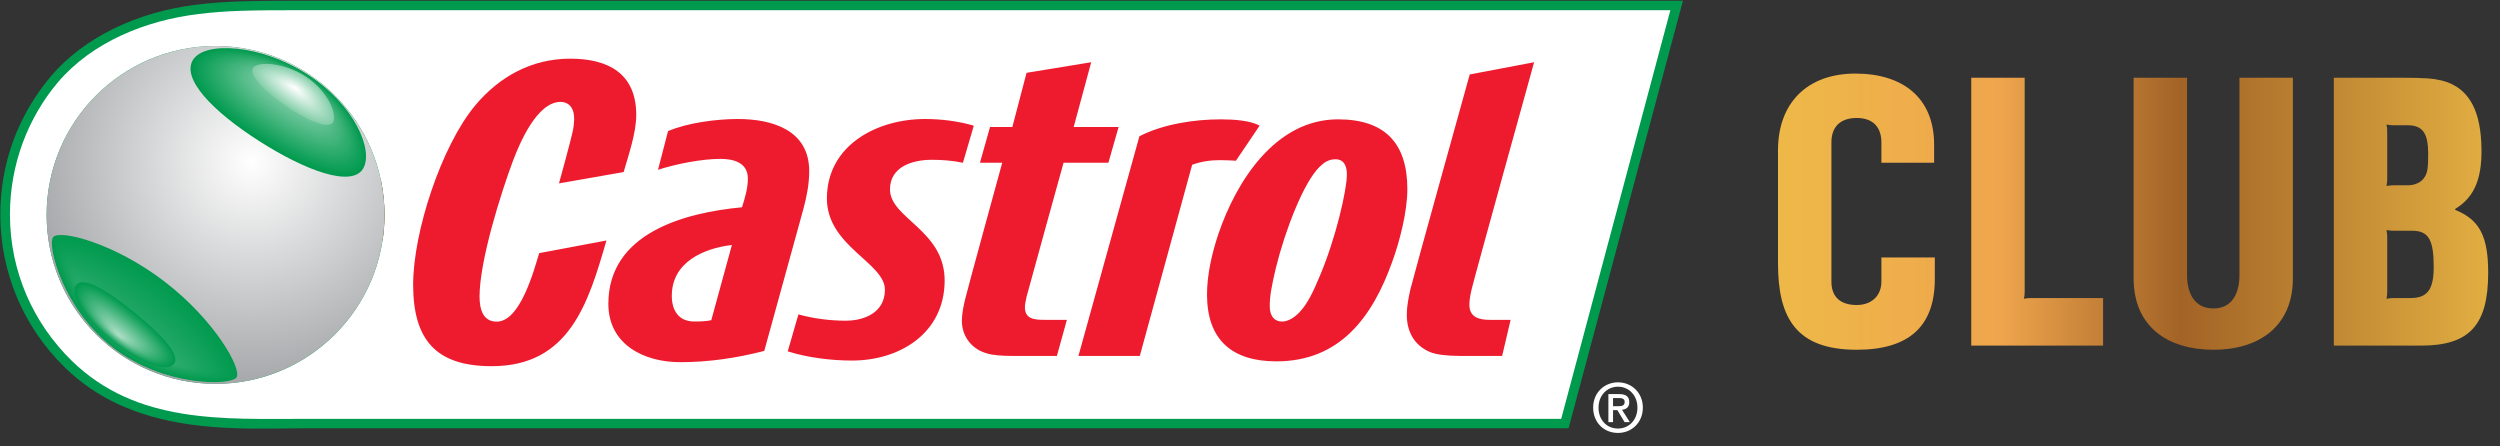 <?xml version="1.0" encoding="UTF-8" standalone="no"?><!DOCTYPE svg PUBLIC "-//W3C//DTD SVG 1.1//EN" "http://www.w3.org/Graphics/SVG/1.1/DTD/svg11.dtd"><svg width="100%" height="100%" viewBox="0 0 196 35" version="1.1" xmlns="http://www.w3.org/2000/svg" xmlns:xlink="http://www.w3.org/1999/xlink" xml:space="preserve" xmlns:serif="http://www.serif.com/" style="fill-rule:evenodd;clip-rule:evenodd;stroke-linejoin:round;stroke-miterlimit:1.414;"><rect x="0" y="0" width="196" height="35" fill="#333333" stroke="none"/><g><path d="M126.865,31.846c0.27,0 0.509,-0.026 0.509,-0.342c0,-0.269 -0.257,-0.298 -0.476,-0.298l-0.436,0l0,0.64l0.403,0Zm-0.403,1.249l-0.364,0l0,-2.198l0.836,0c0.533,0 0.801,0.185 0.801,0.632c0,0.401 -0.241,0.562 -0.57,0.598l0.614,0.968l-0.411,0l-0.567,-0.94l-0.339,0l0,0.94Zm0.39,-2.778c-0.855,0 -1.528,0.677 -1.528,1.641c0,0.905 0.588,1.64 1.528,1.64c0.853,0 1.523,-0.667 1.523,-1.64c0,-0.964 -0.67,-1.641 -1.523,-1.641m0,3.625c-1.137,0 -1.949,-0.853 -1.949,-1.984c0,-1.194 0.898,-1.984 1.949,-1.984c1.046,0 1.947,0.79 1.947,1.984c0,1.195 -0.901,1.984 -1.947,1.984" style="fill:#fff;fill-rule:nonzero;"/><path d="M131.943,0.057l-108.589,0c-3.797,0 -5.731,0.041 -7.845,0.299c-4.758,0.548 -8.957,2.602 -11.528,5.633c-2.579,3.073 -3.955,6.817 -3.955,10.829c0,4.545 1.797,8.807 5.068,12.003c2.438,2.378 5.575,3.828 9.582,4.426c2.676,0.4 5.352,0.373 7.72,0.343l1.648,-0.011l98.931,0l8.968,-33.522Z" style="fill:#009a4e;fill-rule:nonzero;"/><path d="M122.398,32.838l-98.354,0c-6.524,0 -13.315,0.424 -18.42,-4.555c-3,-2.933 -4.844,-6.979 -4.844,-11.465c0,-3.923 1.413,-7.582 3.748,-10.352c2.679,-3.161 6.895,-4.877 11.074,-5.371c2.147,-0.266 4.152,-0.296 7.752,-0.296l107.603,0l-8.559,32.039Z" style="fill:#fff;fill-rule:nonzero;"/><path d="M104.702,12.487c-0.526,0 -0.884,0.235 -1.251,0.596c-1.258,1.235 -2.704,5 -3.419,7.907c-0.327,1.397 -0.485,2.183 -0.485,3.005c0,0.778 0.357,1.215 0.969,1.215c0.478,0 0.992,-0.334 1.353,-0.718c0.654,-0.679 1.109,-1.668 1.623,-2.899c1.227,-2.902 2.103,-6.681 2.103,-7.914c0,-0.6 -0.185,-1.192 -0.893,-1.192m4.447,8.042c-1.544,4.314 -4.085,7.801 -9.084,7.801c-3.464,0 -5.435,-1.678 -5.435,-5.239c0,-1.574 0.392,-3.252 0.888,-4.739c1.411,-4.147 4.48,-8.996 9.38,-8.996c3.664,0 5.438,1.852 5.438,5.472c0,1.748 -0.588,4.052 -1.187,5.701m-56.481,2.668c0,1.12 0.529,2.006 1.744,2.006c0.459,0 0.891,0 1.352,-0.099l1.616,-5.897c-2.241,0.266 -4.712,1.353 -4.712,3.99m10.31,-6.79l-3.06,11.103c-2.143,0.556 -4.351,0.884 -6.594,0.884c-2.83,0 -5.629,-1.378 -5.629,-4.575c0,-5.562 5.991,-7.148 10.476,-7.569c0.231,-0.73 0.461,-1.484 0.461,-2.245c0,-1.246 -1.091,-1.55 -2.144,-1.55c-1.476,0 -3.492,0.399 -4.901,0.856l0.788,-3.031c1.513,-0.656 3.818,-0.951 5.469,-0.951c2.697,0 5.597,0.864 5.597,4.084c0,1.018 -0.197,2.011 -0.463,2.994m35.776,-6.558c-0.743,-0.403 -2.011,-0.493 -3.044,-0.493c-2.069,0 -4.512,0.367 -6.381,1.326l-4.78,17.221l4.811,0l4.104,-14.986c0.715,-0.259 1.424,-0.363 2.18,-0.363c0.62,0 0.97,0.034 1.253,0.046l1.857,-2.751Zm-48.873,-0.836c0,-3.264 -2.209,-4.414 -5.174,-4.414c-2.994,0 -5.528,1.376 -7.44,3.651c-2.67,3.195 -4.877,9.955 -4.877,14.068c0,4.311 1.78,6.39 6.159,6.39c6.097,0 7.575,-4.948 8.995,-9.854l-5.27,0.991c-0.426,1.38 -1.485,5.371 -3.333,5.371c-1.117,0 -1.345,-1.051 -1.345,-1.975c0,-2.767 1.647,-8.04 2.636,-10.672c0.527,-1.386 1.878,-4.582 3.721,-4.582c0.422,0 0.719,0.227 0.847,0.446c0.167,0.255 0.214,0.554 0.214,0.919c0,0.147 -0.034,0.58 -0.1,0.892c-0.129,0.654 -1.09,4.133 -1.09,4.133l5.069,-0.889c0.39,-1.357 0.988,-3.068 0.988,-4.475m26.463,0.839c-1.223,-0.36 -2.565,-0.523 -3.826,-0.523c-3.715,0 -7.654,2.006 -7.69,6.191c-0.029,3.792 4.576,5.07 4.55,7.218c-0.019,1.743 -1.571,2.403 -3.083,2.403c-1.219,0 -2.518,-0.165 -3.699,-0.494l-0.838,2.897c1.545,0.495 3.425,0.722 5.031,0.722c3.76,0 7.232,-2.14 7.27,-6.22c0.04,-4.023 -4.301,-4.906 -4.286,-7.218c0.016,-1.785 1.801,-2.302 3.285,-2.302c0.784,0 1.639,0.062 2.434,0.233l0.852,-2.907Zm11.352,0.106l-3.521,0l1.375,-5.08l-5.068,0.83l-1.115,4.25l-1.75,0l-0.789,2.801l1.746,0c0,0 -2.703,9.843 -2.899,10.665c-0.131,0.529 -0.265,1.187 -0.265,1.717c0,1.316 0.859,2.268 1.974,2.567c0.422,0.134 1.151,0.195 1.983,0.195l3.492,0l0.784,-2.829l-1.771,0c-0.793,0 -1.521,-0.071 -1.521,-0.99c0,-0.232 0.068,-0.496 0.131,-0.82c0.097,-0.398 2.9,-10.505 2.9,-10.505l3.515,0l0.799,-2.801Zm27.674,12.744c-0.107,0.459 -0.171,0.858 -0.171,1.185c0,0.986 0.758,1.187 1.585,1.187l1.648,0l-0.666,2.829l-3.29,0c-1.029,0 -1.847,-0.102 -2.341,-0.294c-1.118,-0.463 -1.842,-1.452 -1.842,-2.931c0,-0.662 0.133,-1.348 0.293,-2.041c0.201,-0.856 4.64,-16.801 4.64,-16.801l5.048,-0.958c0,0 -4.745,17.093 -4.904,17.824" style="fill:#ed1b2d;fill-rule:nonzero;"/><path d="M12.724,17.73c-0.174,0 -0.307,-0.14 -0.307,-0.31c0,-0.172 0.133,-0.312 0.307,-0.312l0.843,0c0.164,0 0.313,0.14 0.313,0.312c0,0.17 -0.149,0.31 -0.313,0.31l-0.843,0Zm-0.922,-1.031c-0.115,0 -0.215,-0.095 -0.215,-0.21c0,-0.123 0.1,-0.217 0.215,-0.217l0.533,0c0.114,0 0.211,0.094 0.211,0.217c0,0.115 -0.095,0.21 -0.211,0.21l-0.533,0Zm-0.032,1.885l-0.522,0c-0.122,0 -0.211,-0.1 -0.211,-0.217c0,-0.117 0.096,-0.213 0.211,-0.213l0.522,0c0.116,0 0.214,0.096 0.214,0.213c0,0.117 -0.092,0.217 -0.214,0.217m-1.053,-0.955l-0.517,0c-0.12,0 -0.212,-0.099 -0.212,-0.213c0,-0.118 0.092,-0.218 0.212,-0.218l0.517,0c0.123,0 0.216,0.1 0.216,0.218c0,0.114 -0.093,0.213 -0.216,0.213m-0.997,-0.93l-0.525,0c-0.121,0 -0.216,-0.095 -0.216,-0.21c0,-0.123 0.097,-0.217 0.216,-0.217l0.525,0c0.119,0 0.216,0.094 0.216,0.217c0,0.115 -0.097,0.21 -0.216,0.21m-0.559,1.885l-0.522,0c-0.118,0 -0.222,-0.1 -0.222,-0.217c0,-0.117 0.104,-0.213 0.222,-0.213l0.522,0c0.116,0 0.211,0.096 0.211,0.213c0,0.117 -0.093,0.217 -0.211,0.217m0.598,-4.202l0.516,0c0.121,0 0.219,0.099 0.219,0.22c0,0.117 -0.093,0.215 -0.219,0.215l-0.516,0c-0.125,0 -0.219,-0.098 -0.219,-0.215c0,-0.121 0.094,-0.22 0.219,-0.22m1.006,0.929l0.529,0c0.116,0 0.217,0.099 0.217,0.216c0,0.119 -0.101,0.214 -0.217,0.214l-0.529,0c-0.121,0 -0.221,-0.095 -0.221,-0.214c0,-0.117 0.1,-0.216 0.221,-0.216m1.602,-0.929l0.521,0c0.121,0 0.218,0.099 0.218,0.22c0,0.117 -0.097,0.215 -0.218,0.215l-0.521,0c-0.123,0 -0.225,-0.098 -0.225,-0.215c0,-0.121 0.102,-0.22 0.225,-0.22m1.749,0.832c0.175,0 0.313,0.14 0.313,0.311c0,0.17 -0.138,0.309 -0.313,0.309l-0.839,0c-0.171,0 -0.315,-0.139 -0.315,-0.309c0,-0.171 0.144,-0.311 0.315,-0.311l0.839,0Z" style="fill:#f9adb3;fill-rule:nonzero;"/><path d="M10.765,15.742l0.529,0c0.116,0 0.217,-0.095 0.217,-0.214c0,-0.117 -0.101,-0.216 -0.217,-0.216l-0.529,0c-0.121,0 -0.221,0.099 -0.221,0.216c0,0.119 0.1,0.214 0.221,0.214" style="fill:#ed1b2d;fill-rule:nonzero;"/><path d="M12.366,14.818l0.521,0c0.122,0 0.218,-0.098 0.218,-0.215c0,-0.121 -0.096,-0.22 -0.218,-0.22l-0.521,0c-0.123,0 -0.225,0.099 -0.225,0.22c0,0.117 0.102,0.215 0.225,0.215" style="fill:#ed1b2d;fill-rule:nonzero;"/><path d="M16.161,14.137l-0.877,0c-0.262,0 -0.473,0.203 -0.473,0.465c0,0.259 0.211,0.469 0.473,0.469l0.652,0l0.282,-0.934l-0.057,0Z" style="fill:#ed1b2d;fill-rule:nonzero;"/><path d="M12.962,15.526c0,0.169 0.144,0.309 0.314,0.309l0.839,0c0.176,0 0.314,-0.14 0.314,-0.309c0,-0.171 -0.138,-0.311 -0.314,-0.311l-0.839,0c-0.17,0 -0.314,0.14 -0.314,0.311" style="fill:#ed1b2d;fill-rule:nonzero;"/><path d="M13.693,18.358c0,0.258 0.214,0.47 0.468,0.47l0.668,0l0.277,-0.936l-0.945,0c-0.254,0 -0.468,0.204 -0.468,0.466" style="fill:#ed1b2d;fill-rule:nonzero;"/><rect x="15.376" y="16.955" width="0.004" height="0.005" style="fill:#e01e2a;"/><path d="M14.274,16.478c0,0.26 0.209,0.482 0.465,0.482l0.637,0l0.002,-0.005l0.001,0l0.286,-0.955l-0.008,0l-0.918,0c-0.256,0 -0.465,0.221 -0.465,0.478" style="fill:#ed1b2d;fill-rule:nonzero;"/><path d="M11.769,18.155l-0.521,0c-0.116,0 -0.212,0.096 -0.212,0.213c0,0.117 0.089,0.217 0.212,0.217l0.521,0c0.122,0 0.214,-0.1 0.214,-0.217c0,-0.117 -0.098,-0.213 -0.214,-0.213" style="fill:#ed1b2d;fill-rule:nonzero;"/><path d="M12.546,16.49c0,-0.123 -0.098,-0.217 -0.211,-0.217l-0.533,0c-0.115,0 -0.215,0.094 -0.215,0.217c0,0.115 0.1,0.21 0.215,0.21l0.533,0c0.115,0 0.211,-0.095 0.211,-0.21" style="fill:#ed1b2d;fill-rule:nonzero;"/><path d="M13.88,17.421c0,-0.172 -0.149,-0.312 -0.314,-0.312l-0.842,0c-0.174,0 -0.307,0.14 -0.307,0.312c0,0.169 0.133,0.31 0.307,0.31l0.842,0c0.165,0 0.314,-0.141 0.314,-0.31" style="fill:#ed1b2d;fill-rule:nonzero;"/><path d="M9.759,14.818l0.516,0c0.126,0 0.218,-0.098 0.218,-0.215c0,-0.121 -0.097,-0.22 -0.218,-0.22l-0.516,0c-0.125,0 -0.219,0.099 -0.219,0.22c0,0.117 0.094,0.215 0.219,0.215" style="fill:#ed1b2d;fill-rule:nonzero;"/><path d="M23.05,14.898l-0.592,0c-0.137,0 -0.256,-0.114 -0.256,-0.258c0,-0.143 0.119,-0.257 0.256,-0.257l0.592,0c0.139,0 0.248,0.114 0.248,0.257c0,0.144 -0.109,0.258 -0.248,0.258m-0.553,1.833l-0.594,0c-0.13,0 -0.251,-0.104 -0.251,-0.253c0,-0.143 0.121,-0.257 0.251,-0.257l0.594,0c0.142,0 0.258,0.114 0.258,0.257c0,0.149 -0.116,0.253 -0.258,0.253m-0.556,1.853l-0.58,0c-0.149,0 -0.263,-0.119 -0.263,-0.261c0,-0.138 0.114,-0.252 0.263,-0.252l0.58,0c0.147,0 0.261,0.114 0.261,0.252c0,0.142 -0.114,0.261 -0.261,0.261m-1.193,-0.906l-0.588,0c-0.139,0 -0.255,-0.113 -0.255,-0.257c0,-0.147 0.116,-0.257 0.255,-0.257l0.588,0c0.14,0 0.257,0.11 0.257,0.257c0,0.144 -0.117,0.257 -0.257,0.257m-1.197,-0.947l-0.587,0c-0.144,0 -0.258,-0.104 -0.258,-0.253c0,-0.143 0.114,-0.257 0.258,-0.257l0.587,0c0.14,0 0.259,0.114 0.259,0.257c0,0.149 -0.119,0.253 -0.259,0.253m-0.554,1.853l-0.58,0c-0.144,0 -0.264,-0.119 -0.264,-0.261c0,-0.138 0.12,-0.252 0.264,-0.252l0.58,0c0.141,0 0.26,0.114 0.26,0.252c0,0.142 -0.119,0.261 -0.26,0.261m-1.996,-0.816c-0.2,0 -0.359,-0.157 -0.359,-0.347c0,-0.193 0.159,-0.359 0.359,-0.359l0.955,0c0.197,0 0.358,0.166 0.358,0.359c0,0.19 -0.161,0.347 -0.358,0.347l-0.955,0Zm0.553,-2.594l0.962,0c0.19,0 0.348,0.163 0.348,0.352c0,0.197 -0.158,0.356 -0.348,0.356l-0.962,0c-0.201,0 -0.359,-0.159 -0.359,-0.356c0,-0.189 0.158,-0.352 0.359,-0.352m1.963,-0.791l0.584,0c0.144,0 0.261,0.114 0.261,0.257c0,0.144 -0.117,0.258 -0.261,0.258l-0.584,0c-0.14,0 -0.26,-0.114 -0.26,-0.258c0,-0.143 0.12,-0.257 0.26,-0.257m1.195,0.89l0.584,0c0.147,0 0.258,0.115 0.258,0.253c0,0.146 -0.111,0.261 -0.258,0.261l-0.584,0c-0.137,0 -0.256,-0.115 -0.256,-0.261c0,-0.138 0.119,-0.253 0.256,-0.253m9.157,-1.136l-12.868,0c0.199,0.058 0.352,0.242 0.352,0.466c0,0.258 -0.206,0.468 -0.465,0.468l-0.951,0l-0.28,0.929l0.689,0c0.258,0 0.468,0.219 0.468,0.482c0,0.258 -0.21,0.473 -0.468,0.473l-0.966,0l-0.002,0.005l-0.002,0l-0.269,0.932l0.654,0c0.258,0 0.469,0.205 0.469,0.466c0,0.231 -0.172,0.425 -0.399,0.474l14.17,0c0.095,-0.648 0.148,-1.312 0.148,-1.987c0,-0.929 -0.097,-1.833 -0.28,-2.708" style="fill:#ed1b2d;fill-rule:nonzero;"/><path d="M9.161,18.155l-0.522,0c-0.119,0 -0.222,0.096 -0.222,0.213c0,0.117 0.103,0.217 0.222,0.217l0.522,0c0.117,0 0.211,-0.1 0.211,-0.217c0,-0.117 -0.096,-0.213 -0.211,-0.213" style="fill:#ed1b2d;fill-rule:nonzero;"/><path d="M10.717,17.198l-0.518,0c-0.119,0 -0.211,0.101 -0.211,0.219c0,0.114 0.092,0.213 0.211,0.213l0.518,0c0.123,0 0.216,-0.099 0.216,-0.213c0,-0.118 -0.093,-0.219 -0.216,-0.219" style="fill:#ed1b2d;fill-rule:nonzero;"/><path d="M9.72,16.273l-0.525,0c-0.12,0 -0.216,0.094 -0.216,0.217c0,0.115 0.095,0.209 0.216,0.209l0.525,0c0.119,0 0.216,-0.094 0.216,-0.209c0,-0.123 -0.097,-0.217 -0.216,-0.217" style="fill:#ed1b2d;fill-rule:nonzero;"/><path d="M30.14,16.85c0,7.315 -5.929,13.242 -13.243,13.242c-7.314,0 -13.241,-5.927 -13.241,-13.242c0,-7.313 5.927,-13.242 13.241,-13.242c7.314,0 13.243,5.929 13.243,13.242" style="fill:#009a4e;fill-rule:nonzero;"/><clipPath id="_clip1"><path d="M3.652,30.094l26.488,0l0,-26.487l-26.488,0l0,26.487Z" clip-rule="nonzero"/></clipPath><g clip-path="url(#_clip1)"><path d="M29.862,19.546c1.488,-7.155 -3.114,-14.172 -10.27,-15.66c-7.156,-1.488 -14.174,3.114 -15.661,10.269c-1.488,7.155 3.114,14.172 10.27,15.66c7.156,1.488 14.174,-3.114 15.661,-10.269Z" style="fill:url(#_Radial2);"/></g><clipPath id="_clip3"><rect x="14.937" y="3.773" width="13.759" height="10.08" clip-rule="nonzero"/></clipPath><g clip-path="url(#_clip3)"><path d="M28.474,13.211c-0.878,1.501 -4.486,0.195 -8.168,-2.161c-3.684,-2.359 -6.104,-4.905 -5.166,-6.372c0.936,-1.463 5.303,-1.2 8.923,1.126c3.767,2.415 5.236,5.998 4.411,7.407" style="fill:#009a4e;fill-rule:nonzero;"/></g><clipPath id="_clip4"><rect x="15.151" y="3.852" width="13.404" height="9.816" clip-rule="nonzero"/></clipPath><g clip-path="url(#_clip4)"><path d="M28.339,13.044c-0.855,1.461 -4.367,0.187 -7.955,-2.107c-3.588,-2.299 -5.949,-4.778 -5.036,-6.206c0.911,-1.423 5.163,-1.165 8.69,1.101c3.67,2.352 5.104,5.841 4.301,7.212" style="fill:#059c51;fill-rule:nonzero;"/></g><clipPath id="_clip5"><rect x="15.365" y="3.93" width="13.048" height="9.553" clip-rule="nonzero"/></clipPath><g clip-path="url(#_clip5)"><path d="M28.203,12.877c-0.831,1.421 -4.248,0.18 -7.74,-2.055c-3.493,-2.237 -5.794,-4.65 -4.906,-6.038c0.885,-1.384 5.022,-1.13 8.458,1.075c3.572,2.29 4.969,5.684 4.188,7.018" style="fill:#099e54;fill-rule:nonzero;"/></g><clipPath id="_clip6"><rect x="15.579" y="4.008" width="12.692" height="9.29" clip-rule="nonzero"/></clipPath><g clip-path="url(#_clip6)"><path d="M28.067,12.71c-0.807,1.381 -4.129,0.171 -7.526,-2.003c-3.399,-2.176 -5.639,-4.521 -4.777,-5.87c0.862,-1.345 4.884,-1.096 8.225,1.05c3.476,2.227 4.838,5.527 4.078,6.823" style="fill:#0e9f58;fill-rule:nonzero;"/></g><clipPath id="_clip7"><rect x="15.794" y="4.086" width="12.336" height="9.028" clip-rule="nonzero"/></clipPath><g clip-path="url(#_clip7)"><path d="M27.932,12.544c-0.784,1.341 -4.011,0.164 -7.312,-1.949c-3.305,-2.116 -5.485,-4.394 -4.647,-5.704c0.836,-1.306 4.744,-1.061 7.992,1.025c3.378,2.165 4.704,5.37 3.967,6.628" style="fill:#12a15b;fill-rule:nonzero;"/></g><clipPath id="_clip8"><rect x="16.008" y="4.165" width="11.981" height="8.764" clip-rule="nonzero"/></clipPath><g clip-path="url(#_clip8)"><path d="M27.798,12.376c-0.761,1.301 -3.893,0.157 -7.1,-1.895c-3.209,-2.055 -5.328,-4.267 -4.515,-5.537c0.81,-1.266 4.604,-1.026 7.76,0.999c3.279,2.102 4.57,5.213 3.855,6.433" style="fill:#17a35e;fill-rule:nonzero;"/></g><path d="M27.662,12.209c-0.737,1.261 -3.772,0.148 -6.886,-1.843c-3.113,-1.994 -5.172,-4.138 -4.384,-5.369c0.785,-1.227 4.463,-0.993 7.525,0.974c3.184,2.039 4.438,5.056 3.745,6.238" style="fill:#1ca561;fill-rule:nonzero;"/><clipPath id="_clip9"><rect x="16.438" y="4.322" width="11.268" height="8.237" clip-rule="nonzero"/></clipPath><g clip-path="url(#_clip9)"><path d="M27.526,12.042c-0.713,1.22 -3.654,0.14 -6.672,-1.789c-3.017,-1.934 -5.017,-4.011 -4.254,-5.203c0.76,-1.188 4.324,-0.958 7.292,0.949c3.087,1.977 4.306,4.898 3.634,6.043" style="fill:#20a764;fill-rule:nonzero;"/></g><path d="M27.391,11.875c-0.689,1.181 -3.535,0.132 -6.457,-1.737c-2.924,-1.872 -4.863,-3.883 -4.125,-5.035c0.735,-1.149 4.185,-0.924 7.06,0.923c2.989,1.915 4.172,4.742 3.522,5.849" style="fill:#25a967;fill-rule:nonzero;"/><clipPath id="_clip10"><rect x="16.867" y="4.479" width="10.556" height="7.711" clip-rule="nonzero"/></clipPath><g clip-path="url(#_clip10)"><path d="M27.257,11.708c-0.667,1.14 -3.417,0.125 -6.244,-1.684c-2.829,-1.812 -4.707,-3.754 -3.994,-4.868c0.709,-1.109 4.045,-0.888 6.826,0.898c2.892,1.852 4.039,4.585 3.412,5.654" style="fill:#2aaa6b;fill-rule:nonzero;"/></g><clipPath id="_clip11"><rect x="17.081" y="4.557" width="10.201" height="7.448" clip-rule="nonzero"/></clipPath><g clip-path="url(#_clip11)"><path d="M27.122,11.541c-0.645,1.1 -3.299,0.117 -6.031,-1.631c-2.734,-1.751 -4.551,-3.626 -3.865,-4.701c0.686,-1.07 3.906,-0.854 6.594,0.873c2.794,1.79 3.906,4.428 3.302,5.459" style="fill:#2eac6e;fill-rule:nonzero;"/></g><clipPath id="_clip12"><rect x="17.295" y="4.635" width="9.844" height="7.185" clip-rule="nonzero"/></clipPath><g clip-path="url(#_clip12)"><path d="M26.985,11.374c-0.619,1.06 -3.179,0.109 -5.816,-1.578c-2.638,-1.69 -4.397,-3.499 -3.734,-4.534c0.66,-1.031 3.765,-0.82 6.361,0.847c2.697,1.728 3.773,4.271 3.189,5.265" style="fill:#33ae71;fill-rule:nonzero;"/></g><clipPath id="_clip13"><rect x="17.51" y="4.714" width="9.489" height="6.922" clip-rule="nonzero"/></clipPath><g clip-path="url(#_clip13)"><path d="M26.85,11.207c-0.597,1.02 -3.061,0.101 -5.603,-1.525c-2.543,-1.63 -4.241,-3.371 -3.603,-4.367c0.635,-0.992 3.625,-0.785 6.128,0.822c2.598,1.665 3.639,4.114 3.078,5.07" style="fill:#37b074;fill-rule:nonzero;"/></g><clipPath id="_clip14"><rect x="17.724" y="4.792" width="9.133" height="6.659" clip-rule="nonzero"/></clipPath><g clip-path="url(#_clip14)"><path d="M26.716,11.04c-0.573,0.98 -2.941,0.093 -5.39,-1.473c-2.448,-1.568 -4.085,-3.242 -3.473,-4.198c0.61,-0.954 3.486,-0.751 5.895,0.795c2.502,1.603 3.507,3.958 2.968,4.876" style="fill:#3cb278;fill-rule:nonzero;"/></g><clipPath id="_clip15"><rect x="17.938" y="4.87" width="8.778" height="6.396" clip-rule="nonzero"/></clipPath><g clip-path="url(#_clip15)"><path d="M26.581,10.873c-0.551,0.94 -2.823,0.086 -5.176,-1.419c-2.353,-1.508 -3.931,-3.115 -3.344,-4.032c0.585,-0.914 3.346,-0.716 5.663,0.77c2.404,1.54 3.374,3.801 2.857,4.681" style="fill:#41b47b;fill-rule:nonzero;"/></g><clipPath id="_clip16"><rect x="18.153" y="4.948" width="8.421" height="6.133" clip-rule="nonzero"/></clipPath><g clip-path="url(#_clip16)"><path d="M26.445,10.706c-0.526,0.9 -2.704,0.078 -4.962,-1.366c-2.258,-1.447 -3.774,-2.988 -3.213,-3.864c0.56,-0.875 3.206,-0.683 5.43,0.745c2.307,1.477 3.24,3.643 2.745,4.485" style="fill:#45b57e;fill-rule:nonzero;"/></g><clipPath id="_clip17"><rect x="18.367" y="5.027" width="8.065" height="5.869" clip-rule="nonzero"/></clipPath><g clip-path="url(#_clip17)"><path d="M26.31,10.539c-0.504,0.86 -2.586,0.069 -4.749,-1.313c-2.163,-1.386 -3.619,-2.859 -3.082,-3.698c0.535,-0.835 3.066,-0.647 5.195,0.72c2.21,1.415 3.109,3.486 2.636,4.291" style="fill:#4ab781;fill-rule:nonzero;"/></g><path d="M26.175,10.372c-0.48,0.819 -2.467,0.061 -4.535,-1.26c-2.068,-1.325 -3.464,-2.731 -2.951,-3.53c0.509,-0.797 2.926,-0.614 4.963,0.694c2.112,1.352 2.974,3.329 2.523,4.096" style="fill:#4eb984;fill-rule:nonzero;"/><clipPath id="_clip18"><rect x="18.797" y="5.184" width="7.353" height="5.343" clip-rule="nonzero"/></clipPath><g clip-path="url(#_clip18)"><path d="M26.04,10.205c-0.457,0.779 -2.348,0.054 -4.321,-1.207c-1.974,-1.265 -3.309,-2.604 -2.822,-3.363c0.485,-0.757 2.786,-0.579 4.73,0.669c2.015,1.29 2.842,3.172 2.413,3.901" style="fill:#53bb88;fill-rule:nonzero;"/></g><clipPath id="_clip19"><rect x="19.011" y="5.262" width="6.997" height="5.08" clip-rule="nonzero"/></clipPath><g clip-path="url(#_clip19)"><path d="M25.904,10.038c-0.433,0.739 -2.229,0.046 -4.106,-1.154c-1.879,-1.204 -3.155,-2.476 -2.692,-3.197c0.459,-0.717 2.647,-0.544 4.496,0.644c1.918,1.228 2.709,3.016 2.302,3.707" style="fill:#57bd8b;fill-rule:nonzero;"/></g><clipPath id="_clip20"><rect x="19.225" y="5.34" width="6.642" height="4.818" clip-rule="nonzero"/></clipPath><g clip-path="url(#_clip20)"><path d="M25.769,9.871c-0.409,0.699 -2.11,0.038 -3.894,-1.102c-1.783,-1.142 -2.998,-2.347 -2.561,-3.029c0.434,-0.678 2.507,-0.509 4.264,0.619c1.821,1.165 2.576,2.859 2.191,3.512" style="fill:#5cbe8e;fill-rule:nonzero;"/></g><path d="M25.634,9.704c-0.386,0.659 -1.991,0.03 -3.68,-1.049c-1.687,-1.081 -2.842,-2.22 -2.43,-2.861c0.409,-0.639 2.367,-0.475 4.031,0.593c1.723,1.102 2.442,2.702 2.079,3.317" style="fill:#61c091;fill-rule:nonzero;"/><clipPath id="_clip21"><rect x="19.653" y="5.496" width="5.931" height="4.292" clip-rule="nonzero"/></clipPath><g clip-path="url(#_clip21)"><path d="M25.499,9.537c-0.363,0.619 -1.873,0.022 -3.466,-0.996c-1.593,-1.021 -2.688,-2.091 -2.302,-2.695c0.385,-0.599 2.229,-0.44 3.799,0.568c1.625,1.041 2.31,2.545 1.969,3.123" style="fill:#65c294;fill-rule:nonzero;"/></g><clipPath id="_clip22"><rect x="19.868" y="5.575" width="5.575" height="4.029" clip-rule="nonzero"/></clipPath><g clip-path="url(#_clip22)"><path d="M25.364,9.37c-0.34,0.579 -1.754,0.015 -3.253,-0.943c-1.498,-0.96 -2.532,-1.963 -2.171,-2.527c0.36,-0.561 2.088,-0.406 3.566,0.542c1.528,0.978 2.176,2.388 1.858,2.928" style="fill:#6ac497;fill-rule:nonzero;"/></g><clipPath id="_clip23"><rect x="20.082" y="5.653" width="5.219" height="3.766" clip-rule="nonzero"/></clipPath><g clip-path="url(#_clip23)"><path d="M25.228,9.203c-0.315,0.538 -1.635,0.007 -3.038,-0.89c-1.403,-0.9 -2.378,-1.836 -2.041,-2.36c0.334,-0.521 1.948,-0.371 3.332,0.517c1.431,0.915 2.044,2.23 1.747,2.733" style="fill:#6ec69b;fill-rule:nonzero;"/></g><clipPath id="_clip24"><rect x="20.297" y="5.731" width="4.863" height="3.503" clip-rule="nonzero"/></clipPath><g clip-path="url(#_clip24)"><path d="M25.094,9.035c-0.293,0.498 -1.517,-0.001 -2.825,-0.837c-1.309,-0.838 -2.222,-1.707 -1.91,-2.193c0.308,-0.482 1.808,-0.336 3.099,0.492c1.333,0.852 1.91,2.074 1.636,2.538" style="fill:#73c89e;fill-rule:nonzero;"/></g><clipPath id="_clip25"><rect x="20.511" y="5.809" width="4.507" height="3.24" clip-rule="nonzero"/></clipPath><g clip-path="url(#_clip25)"><path d="M24.958,8.868c-0.27,0.458 -1.397,-0.009 -2.611,-0.784c-1.213,-0.777 -2.067,-1.579 -1.78,-2.025c0.284,-0.443 1.668,-0.303 2.866,0.466c1.236,0.79 1.777,1.916 1.525,2.343" style="fill:#78c9a1;fill-rule:nonzero;"/></g><clipPath id="_clip26"><rect x="20.726" y="5.887" width="4.152" height="2.978" clip-rule="nonzero"/></clipPath><g clip-path="url(#_clip26)"><path d="M24.823,8.701c-0.246,0.418 -1.279,-0.017 -2.398,-0.731c-1.118,-0.717 -1.911,-1.452 -1.649,-1.858c0.258,-0.404 1.528,-0.268 2.633,0.441c1.139,0.727 1.644,1.759 1.414,2.148" style="fill:#7ccba4;fill-rule:nonzero;"/></g><clipPath id="_clip27"><rect x="20.94" y="5.965" width="3.796" height="2.715" clip-rule="nonzero"/></clipPath><g clip-path="url(#_clip27)"><path d="M24.688,8.534c-0.224,0.378 -1.16,-0.024 -2.184,-0.678c-1.024,-0.656 -1.756,-1.324 -1.519,-1.691c0.232,-0.365 1.389,-0.234 2.4,0.415c1.04,0.665 1.51,1.602 1.303,1.954" style="fill:#81cda8;fill-rule:nonzero;"/></g><clipPath id="_clip28"><rect x="21.154" y="6.043" width="3.441" height="2.453" clip-rule="nonzero"/></clipPath><g clip-path="url(#_clip28)"><path d="M24.553,8.367c-0.2,0.337 -1.041,-0.033 -1.97,-0.626c-0.928,-0.594 -1.601,-1.195 -1.389,-1.523c0.208,-0.326 1.249,-0.199 2.167,0.39c0.944,0.603 1.379,1.445 1.192,1.759" style="fill:#86cfab;fill-rule:nonzero;"/></g><clipPath id="_clip29"><rect x="21.369" y="6.121" width="3.084" height="2.19" clip-rule="nonzero"/></clipPath><g clip-path="url(#_clip29)"><path d="M24.417,8.2c-0.176,0.297 -0.922,-0.04 -1.756,-0.572c-0.833,-0.534 -1.444,-1.068 -1.259,-1.357c0.185,-0.286 1.11,-0.164 1.935,0.364c0.846,0.541 1.244,1.289 1.08,1.565" style="fill:#8ad1ae;fill-rule:nonzero;"/></g><clipPath id="_clip30"><rect x="21.582" y="6.198" width="2.73" height="1.929" clip-rule="nonzero"/></clipPath><g clip-path="url(#_clip30)"><path d="M24.282,8.033c-0.152,0.258 -0.804,-0.048 -1.543,-0.519c-0.738,-0.473 -1.289,-0.94 -1.129,-1.189c0.158,-0.248 0.971,-0.13 1.702,0.339c0.749,0.477 1.112,1.131 0.97,1.369" style="fill:#8fd3b1;fill-rule:nonzero;"/></g><clipPath id="_clip31"><rect x="21.797" y="6.276" width="2.375" height="1.667" clip-rule="nonzero"/></clipPath><g clip-path="url(#_clip31)"><path d="M24.147,7.866c-0.13,0.217 -0.686,-0.056 -1.329,-0.466c-0.644,-0.413 -1.134,-0.812 -0.999,-1.022c0.134,-0.208 0.83,-0.096 1.469,0.313c0.652,0.415 0.978,0.975 0.859,1.175" style="fill:#93d4b4;fill-rule:nonzero;"/></g><clipPath id="_clip32"><rect x="22.011" y="6.353" width="2.019" height="1.406" clip-rule="nonzero"/></clipPath><g clip-path="url(#_clip32)"><path d="M24.012,7.699c-0.106,0.177 -0.567,-0.062 -1.115,-0.413c-0.549,-0.351 -0.978,-0.684 -0.868,-0.855c0.109,-0.169 0.69,-0.061 1.236,0.288c0.554,0.352 0.845,0.817 0.747,0.98" style="fill:#98d6b7;fill-rule:nonzero;"/></g><clipPath id="_clip33"><rect x="22.225" y="6.429" width="1.665" height="1.146" clip-rule="nonzero"/></clipPath><g clip-path="url(#_clip33)"><path d="M23.876,7.532c-0.083,0.137 -0.447,-0.071 -0.9,-0.36c-0.454,-0.29 -0.825,-0.556 -0.739,-0.688c0.084,-0.129 0.551,-0.026 1.002,0.263c0.457,0.291 0.713,0.66 0.637,0.785" style="fill:#9dd8bb;fill-rule:nonzero;"/></g><clipPath id="_clip34"><rect x="22.439" y="6.504" width="1.311" height="0.888" clip-rule="nonzero"/></clipPath><g clip-path="url(#_clip34)"><path d="M23.741,7.365c-0.059,0.097 -0.328,-0.079 -0.687,-0.308c-0.359,-0.229 -0.668,-0.427 -0.608,-0.52c0.059,-0.09 0.41,0.009 0.77,0.238c0.359,0.228 0.58,0.503 0.525,0.59" style="fill:#a1dabe;fill-rule:nonzero;"/></g><path d="M23.606,7.198c-0.035,0.057 -0.21,-0.087 -0.475,-0.254c-0.262,-0.17 -0.513,-0.301 -0.476,-0.354c0.032,-0.051 0.27,0.043 0.536,0.212c0.263,0.166 0.448,0.347 0.415,0.396" style="fill:#a6dcc1;fill-rule:nonzero;"/><clipPath id="_clip35"><rect x="19.779" y="5.012" width="6.409" height="4.77" clip-rule="nonzero"/></clipPath><g clip-path="url(#_clip35)"><path d="M19.844,5.317c0.362,-0.529 2.503,-0.429 4.228,0.753c1.726,1.18 2.382,2.994 2.02,3.524c-0.361,0.531 -1.958,-0.115 -3.684,-1.297c-1.725,-1.18 -2.926,-2.45 -2.564,-2.98" style="fill:#85cfaa;fill-rule:nonzero;"/></g><clipPath id="_clip36"><rect x="19.87" y="5.062" width="6.236" height="4.641" clip-rule="nonzero"/></clipPath><g clip-path="url(#_clip36)"><path d="M19.932,5.359c0.354,-0.515 2.434,-0.417 4.113,0.732c1.68,1.149 2.319,2.914 1.966,3.43c-0.351,0.515 -1.905,-0.113 -3.584,-1.262c-1.679,-1.148 -2.848,-2.384 -2.495,-2.9" style="fill:#88d0ac;fill-rule:nonzero;"/></g><clipPath id="_clip37"><rect x="19.96" y="5.112" width="6.063" height="4.512" clip-rule="nonzero"/></clipPath><g clip-path="url(#_clip37)"><path d="M20.021,5.401c0.343,-0.501 2.366,-0.404 3.998,0.712c1.634,1.118 2.255,2.832 1.912,3.334c-0.342,0.502 -1.852,-0.109 -3.484,-1.226c-1.632,-1.117 -2.769,-2.319 -2.426,-2.82" style="fill:#8bd1af;fill-rule:nonzero;"/></g><clipPath id="_clip38"><rect x="20.05" y="5.162" width="5.89" height="4.383" clip-rule="nonzero"/></clipPath><g clip-path="url(#_clip38)"><path d="M20.109,5.443c0.333,-0.487 2.298,-0.393 3.884,0.692c1.587,1.085 2.191,2.75 1.858,3.238c-0.332,0.487 -1.8,-0.106 -3.386,-1.191c-1.585,-1.085 -2.689,-2.253 -2.356,-2.739" style="fill:#8fd3b1;fill-rule:nonzero;"/></g><path d="M20.198,5.484c0.324,-0.472 2.23,-0.381 3.77,0.673c1.539,1.053 2.126,2.668 1.802,3.142c-0.321,0.473 -1.746,-0.103 -3.285,-1.156c-1.539,-1.054 -2.609,-2.187 -2.287,-2.659" style="fill:#92d4b3;fill-rule:nonzero;"/><clipPath id="_clip39"><rect x="20.231" y="5.263" width="5.544" height="4.125" clip-rule="nonzero"/></clipPath><g clip-path="url(#_clip39)"><path d="M20.287,5.526c0.314,-0.458 2.162,-0.369 3.654,0.653c1.494,1.021 2.064,2.588 1.75,3.046c-0.312,0.459 -1.693,-0.099 -3.186,-1.121c-1.492,-1.021 -2.531,-2.12 -2.218,-2.578" style="fill:#96d5b6;fill-rule:nonzero;"/></g><clipPath id="_clip40"><rect x="20.322" y="5.313" width="5.37" height="3.996" clip-rule="nonzero"/></clipPath><g clip-path="url(#_clip40)"><path d="M20.376,5.568c0.304,-0.444 2.094,-0.357 3.54,0.632c1.446,0.99 1.999,2.507 1.695,2.952c-0.302,0.444 -1.641,-0.097 -3.087,-1.087c-1.445,-0.989 -2.452,-2.054 -2.148,-2.497" style="fill:#99d7b8;fill-rule:nonzero;"/></g><clipPath id="_clip41"><rect x="20.412" y="5.363" width="5.197" height="3.867" clip-rule="nonzero"/></clipPath><g clip-path="url(#_clip41)"><path d="M20.464,5.61c0.295,-0.429 2.027,-0.345 3.426,0.613c1.399,0.957 1.935,2.425 1.64,2.855c-0.293,0.43 -1.587,-0.094 -2.986,-1.051c-1.399,-0.957 -2.373,-1.988 -2.08,-2.417" style="fill:#9cd8bb;fill-rule:nonzero;"/></g><path d="M20.553,5.652c0.284,-0.415 1.959,-0.333 3.312,0.593c1.352,0.925 1.871,2.344 1.586,2.759c-0.283,0.416 -1.535,-0.09 -2.887,-1.016c-1.353,-0.925 -2.295,-1.922 -2.011,-2.336" style="fill:#a0d9bd;fill-rule:nonzero;"/><clipPath id="_clip42"><rect x="20.593" y="5.464" width="4.851" height="3.609" clip-rule="nonzero"/></clipPath><g clip-path="url(#_clip42)"><path d="M20.641,5.694c0.274,-0.4 1.891,-0.321 3.196,0.572c1.307,0.894 1.807,2.263 1.533,2.665c-0.273,0.401 -1.483,-0.088 -2.788,-0.981c-1.306,-0.894 -2.214,-1.856 -1.941,-2.256" style="fill:#a3dbbf;fill-rule:nonzero;"/></g><clipPath id="_clip43"><rect x="20.683" y="5.514" width="4.677" height="3.48" clip-rule="nonzero"/></clipPath><g clip-path="url(#_clip43)"><path d="M20.73,5.735c0.265,-0.386 1.822,-0.308 3.081,0.553c1.261,0.862 1.743,2.181 1.479,2.569c-0.263,0.386 -1.43,-0.085 -2.689,-0.947c-1.259,-0.861 -2.135,-1.789 -1.871,-2.175" style="fill:#a7dcc2;fill-rule:nonzero;"/></g><clipPath id="_clip44"><rect x="20.774" y="5.564" width="4.504" height="3.35" clip-rule="nonzero"/></clipPath><g clip-path="url(#_clip44)"><path d="M20.819,5.777c0.254,-0.371 1.754,-0.296 2.967,0.533c1.213,0.83 1.679,2.1 1.425,2.473c-0.254,0.372 -1.377,-0.081 -2.59,-0.911c-1.213,-0.83 -2.057,-1.723 -1.802,-2.095" style="fill:#aaddc4;fill-rule:nonzero;"/></g><clipPath id="_clip45"><rect x="20.864" y="5.614" width="4.331" height="3.222" clip-rule="nonzero"/></clipPath><g clip-path="url(#_clip45)"><path d="M20.907,5.819c0.245,-0.358 1.687,-0.285 2.853,0.513c1.167,0.799 1.615,2.019 1.37,2.378c-0.243,0.357 -1.323,-0.078 -2.49,-0.876c-1.166,-0.798 -1.977,-1.658 -1.733,-2.015" style="fill:#addfc6;fill-rule:nonzero;"/></g><clipPath id="_clip46"><rect x="20.954" y="5.664" width="4.158" height="3.093" clip-rule="nonzero"/></clipPath><g clip-path="url(#_clip46)"><path d="M20.996,5.861c0.235,-0.343 1.618,-0.273 2.738,0.493c1.12,0.766 1.551,1.938 1.316,2.282c-0.234,0.343 -1.271,-0.075 -2.39,-0.841c-1.12,-0.766 -1.898,-1.591 -1.664,-1.934" style="fill:#b1e0c9;fill-rule:nonzero;"/></g><clipPath id="_clip47"><rect x="21.045" y="5.715" width="3.984" height="2.963" clip-rule="nonzero"/></clipPath><g clip-path="url(#_clip47)"><path d="M21.085,5.903c0.226,-0.329 1.551,-0.261 2.623,0.473c1.073,0.734 1.487,1.856 1.262,2.186c-0.225,0.329 -1.218,-0.072 -2.291,-0.806c-1.073,-0.734 -1.819,-1.524 -1.594,-1.853" style="fill:#b4e1cb;fill-rule:nonzero;"/></g><clipPath id="_clip48"><rect x="21.135" y="5.765" width="3.811" height="2.834" clip-rule="nonzero"/></clipPath><g clip-path="url(#_clip48)"><path d="M21.174,5.944c0.216,-0.314 1.481,-0.249 2.509,0.453c1.026,0.703 1.422,1.775 1.207,2.09c-0.215,0.315 -1.165,-0.068 -2.192,-0.771c-1.025,-0.701 -1.739,-1.458 -1.524,-1.772" style="fill:#b8e3cd;fill-rule:nonzero;"/></g><clipPath id="_clip49"><rect x="21.225" y="5.815" width="3.638" height="2.706" clip-rule="nonzero"/></clipPath><g clip-path="url(#_clip49)"><path d="M21.262,5.986c0.206,-0.301 1.415,-0.237 2.395,0.433c0.979,0.671 1.358,1.693 1.153,1.995c-0.205,0.3 -1.112,-0.065 -2.092,-0.736c-0.979,-0.67 -1.66,-1.393 -1.456,-1.692" style="fill:#bbe4d0;fill-rule:nonzero;"/></g><clipPath id="_clip50"><rect x="21.316" y="5.865" width="3.465" height="2.576" clip-rule="nonzero"/></clipPath><g clip-path="url(#_clip50)"><path d="M21.35,6.028c0.196,-0.286 1.347,-0.225 2.279,0.413c0.934,0.639 1.295,1.613 1.1,1.9c-0.195,0.285 -1.06,-0.063 -1.992,-0.702c-0.934,-0.637 -1.581,-1.325 -1.387,-1.611" style="fill:#bee5d2;fill-rule:nonzero;"/></g><clipPath id="_clip51"><rect x="21.407" y="5.915" width="3.291" height="2.448" clip-rule="nonzero"/></clipPath><g clip-path="url(#_clip51)"><path d="M21.439,6.07c0.186,-0.271 1.278,-0.213 2.165,0.393c0.887,0.607 1.23,1.532 1.045,1.804c-0.186,0.271 -1.007,-0.059 -1.893,-0.666c-0.886,-0.606 -1.502,-1.26 -1.317,-1.531" style="fill:#c2e7d5;fill-rule:nonzero;"/></g><clipPath id="_clip52"><rect x="21.496" y="5.965" width="3.119" height="2.319" clip-rule="nonzero"/></clipPath><g clip-path="url(#_clip52)"><path d="M21.527,6.112c0.177,-0.258 1.211,-0.201 2.051,0.373c0.841,0.575 1.167,1.45 0.991,1.708c-0.176,0.256 -0.954,-0.056 -1.793,-0.631c-0.84,-0.574 -1.425,-1.194 -1.249,-1.45" style="fill:#c5e8d7;fill-rule:nonzero;"/></g><path d="M21.616,6.153c0.166,-0.243 1.143,-0.188 1.937,0.354c0.793,0.543 1.102,1.369 0.936,1.613c-0.166,0.241 -0.901,-0.054 -1.694,-0.596c-0.793,-0.543 -1.345,-1.128 -1.179,-1.371" style="fill:#c9e9d9;fill-rule:nonzero;"/><clipPath id="_clip53"><rect x="21.677" y="6.066" width="2.773" height="2.06" clip-rule="nonzero"/></clipPath><g clip-path="url(#_clip53)"><path d="M21.705,6.195c0.157,-0.229 1.074,-0.176 1.821,0.334c0.746,0.511 1.039,1.287 0.883,1.516c-0.156,0.228 -0.848,-0.049 -1.595,-0.56c-0.746,-0.511 -1.265,-1.062 -1.109,-1.29" style="fill:#ccebdc;fill-rule:nonzero;"/></g><clipPath id="_clip54"><rect x="21.768" y="6.116" width="2.599" height="1.932" clip-rule="nonzero"/></clipPath><g clip-path="url(#_clip54)"><path d="M21.794,6.237c0.146,-0.214 1.006,-0.165 1.707,0.313c0.699,0.48 0.975,1.207 0.828,1.422c-0.146,0.214 -0.795,-0.047 -1.495,-0.526c-0.7,-0.479 -1.186,-0.996 -1.04,-1.209" style="fill:#cfecde;fill-rule:nonzero;"/></g><clipPath id="_clip55"><rect x="21.858" y="6.166" width="2.427" height="1.802" clip-rule="nonzero"/></clipPath><g clip-path="url(#_clip55)"><path d="M21.882,6.279c0.138,-0.2 0.939,-0.152 1.593,0.294c0.653,0.447 0.911,1.125 0.774,1.325c-0.137,0.199 -0.742,-0.044 -1.395,-0.491c-0.654,-0.446 -1.107,-0.929 -0.972,-1.128" style="fill:#d3eee0;fill-rule:nonzero;"/></g><clipPath id="_clip56"><rect x="21.948" y="6.216" width="2.254" height="1.674" clip-rule="nonzero"/></clipPath><g clip-path="url(#_clip56)"><path d="M21.971,6.321c0.128,-0.187 0.871,-0.141 1.478,0.273c0.607,0.416 0.847,1.044 0.72,1.23c-0.126,0.185 -0.689,-0.04 -1.296,-0.455c-0.607,-0.415 -1.028,-0.864 -0.902,-1.048" style="fill:#d6efe3;fill-rule:nonzero;"/></g><path d="M22.059,6.362c0.117,-0.171 0.803,-0.128 1.363,0.254c0.56,0.384 0.783,0.963 0.666,1.135c-0.116,0.17 -0.636,-0.038 -1.197,-0.421c-0.56,-0.383 -0.949,-0.797 -0.832,-0.968" style="fill:#daf0e5;fill-rule:nonzero;"/><clipPath id="_clip57"><rect x="22.129" y="6.316" width="1.907" height="1.416" clip-rule="nonzero"/></clipPath><g clip-path="url(#_clip57)"><path d="M22.148,6.404c0.108,-0.157 0.734,-0.116 1.248,0.233c0.514,0.353 0.72,0.883 0.612,1.04c-0.106,0.156 -0.584,-0.035 -1.097,-0.386c-0.514,-0.351 -0.87,-0.731 -0.763,-0.887" style="fill:#ddf2e7;fill-rule:nonzero;"/></g><clipPath id="_clip58"><rect x="22.22" y="6.367" width="1.734" height="1.286" clip-rule="nonzero"/></clipPath><g clip-path="url(#_clip58)"><path d="M22.237,6.446c0.098,-0.143 0.666,-0.104 1.134,0.214c0.467,0.32 0.655,0.8 0.557,0.943c-0.096,0.142 -0.531,-0.032 -0.998,-0.35c-0.466,-0.319 -0.791,-0.665 -0.693,-0.807" style="fill:#e0f3ea;fill-rule:nonzero;"/></g><clipPath id="_clip59"><rect x="22.31" y="6.417" width="1.561" height="1.157" clip-rule="nonzero"/></clipPath><g clip-path="url(#_clip59)"><path d="M22.325,6.487c0.088,-0.128 0.6,-0.092 1.02,0.194c0.419,0.288 0.591,0.719 0.503,0.849c-0.086,0.126 -0.478,-0.03 -0.898,-0.316c-0.42,-0.288 -0.712,-0.599 -0.625,-0.727" style="fill:#e4f4ec;fill-rule:nonzero;"/></g><clipPath id="_clip60"><rect x="22.4" y="6.467" width="1.388" height="1.028" clip-rule="nonzero"/></clipPath><g clip-path="url(#_clip60)"><path d="M22.414,6.529c0.078,-0.114 0.531,-0.081 0.905,0.174c0.373,0.255 0.528,0.638 0.45,0.752c-0.077,0.113 -0.426,-0.025 -0.799,-0.281c-0.373,-0.254 -0.633,-0.532 -0.556,-0.645" style="fill:#e7f6ef;fill-rule:nonzero;"/></g><clipPath id="_clip61"><rect x="22.491" y="6.517" width="1.215" height="0.9" clip-rule="nonzero"/></clipPath><g clip-path="url(#_clip61)"><path d="M22.503,6.571c0.068,-0.1 0.463,-0.068 0.79,0.154c0.327,0.224 0.464,0.557 0.396,0.657c-0.067,0.098 -0.374,-0.022 -0.7,-0.246c-0.327,-0.223 -0.554,-0.466 -0.486,-0.565" style="fill:#ebf7f1;fill-rule:nonzero;"/></g><path d="M22.591,6.613c0.059,-0.085 0.397,-0.057 0.676,0.134c0.281,0.192 0.399,0.476 0.342,0.561c-0.058,0.084 -0.321,-0.019 -0.601,-0.21c-0.28,-0.191 -0.474,-0.4 -0.417,-0.485" style="fill:#eef8f3;fill-rule:nonzero;"/><path d="M22.681,6.655c0.049,-0.071 0.327,-0.045 0.561,0.114c0.234,0.159 0.335,0.395 0.287,0.466c-0.047,0.069 -0.268,-0.017 -0.501,-0.176c-0.234,-0.159 -0.396,-0.334 -0.347,-0.404" style="fill:#f1faf6;fill-rule:nonzero;"/><path d="M22.768,6.696c0.039,-0.057 0.26,-0.033 0.446,0.094c0.189,0.128 0.272,0.314 0.234,0.37c-0.038,0.056 -0.215,-0.013 -0.402,-0.14c-0.186,-0.128 -0.315,-0.268 -0.278,-0.324" style="fill:#f5fbf8;fill-rule:nonzero;"/><path d="M22.857,6.738c0.029,-0.042 0.191,-0.021 0.331,0.074c0.142,0.096 0.209,0.232 0.18,0.275c-0.028,0.04 -0.161,-0.011 -0.302,-0.106c-0.14,-0.096 -0.237,-0.202 -0.209,-0.243" style="fill:#f8fcfa;fill-rule:nonzero;"/><path d="M22.946,6.78c0.019,-0.028 0.123,-0.009 0.217,0.054c0.094,0.064 0.143,0.152 0.125,0.179c-0.018,0.027 -0.11,-0.006 -0.203,-0.07c-0.094,-0.064 -0.158,-0.136 -0.139,-0.163" style="fill:#fcfefd;fill-rule:nonzero;"/><path d="M23.034,6.822c0.012,-0.013 0.055,0.004 0.104,0.034c0.046,0.033 0.078,0.069 0.07,0.084c-0.01,0.01 -0.057,-0.004 -0.104,-0.036c-0.047,-0.032 -0.077,-0.069 -0.07,-0.082" style="fill:#fff;fill-rule:nonzero;"/><clipPath id="_clip62"><rect x="4.068" y="18.423" width="14.531" height="11.533" clip-rule="nonzero"/></clipPath><g clip-path="url(#_clip62)"><path d="M18.532,29.603c-0.477,0.628 -5.654,0.72 -9.621,-2.323c-3.967,-3.039 -5.225,-8.057 -4.746,-8.686c0.48,-0.623 4.762,0.437 8.729,3.478c3.968,3.038 6.12,6.906 5.638,7.531" style="fill:#009a4e;fill-rule:nonzero;"/></g><clipPath id="_clip63"><rect x="4.145" y="18.568" width="14.298" height="11.34" clip-rule="nonzero"/></clipPath><g clip-path="url(#_clip63)"><path d="M18.38,29.568c-0.47,0.613 -5.547,0.686 -9.452,-2.31c-3.905,-2.991 -5.159,-7.91 -4.689,-8.525c0.468,-0.612 4.659,0.466 8.564,3.459c3.905,2.99 6.046,6.763 5.577,7.376" style="fill:#029b4f;fill-rule:nonzero;"/></g><clipPath id="_clip64"><rect x="4.221" y="18.713" width="14.068" height="11.148" clip-rule="nonzero"/></clipPath><g clip-path="url(#_clip64)"><path d="M18.227,29.534c-0.46,0.6 -5.441,0.65 -9.283,-2.297c-3.843,-2.943 -5.093,-7.764 -4.633,-8.366c0.459,-0.599 4.557,0.497 8.399,3.441c3.843,2.943 5.976,6.621 5.517,7.222" style="fill:#039b50;fill-rule:nonzero;"/></g><path d="M18.074,29.499c-0.45,0.588 -5.334,0.616 -9.114,-2.283c-3.78,-2.896 -5.026,-7.617 -4.574,-8.206c0.447,-0.586 4.453,0.525 8.233,3.423c3.78,2.894 5.904,6.479 5.455,7.066" style="fill:#049c51;fill-rule:nonzero;"/><clipPath id="_clip65"><rect x="4.373" y="19.004" width="13.605" height="10.763" clip-rule="nonzero"/></clipPath><g clip-path="url(#_clip65)"><path d="M17.921,29.464c-0.439,0.574 -5.227,0.581 -8.944,-2.271c-3.718,-2.847 -4.959,-7.47 -4.519,-8.045c0.439,-0.573 4.352,0.554 8.068,3.403c3.719,2.848 5.834,6.338 5.395,6.913" style="fill:#069c52;fill-rule:nonzero;"/></g><clipPath id="_clip66"><rect x="4.45" y="19.149" width="13.373" height="10.571" clip-rule="nonzero"/></clipPath><g clip-path="url(#_clip66)"><path d="M17.768,29.43c-0.43,0.562 -5.12,0.546 -8.775,-2.258c-3.655,-2.8 -4.892,-7.323 -4.461,-7.885c0.427,-0.56 4.248,0.584 7.903,3.385c3.655,2.799 5.763,6.197 5.333,6.758" style="fill:#079d53;fill-rule:nonzero;"/></g><clipPath id="_clip67"><rect x="4.526" y="19.294" width="13.142" height="10.379" clip-rule="nonzero"/></clipPath><g clip-path="url(#_clip67)"><path d="M17.615,29.395c-0.419,0.548 -5.013,0.512 -8.605,-2.244c-3.593,-2.752 -4.826,-7.176 -4.405,-7.726c0.419,-0.546 4.146,0.614 7.739,3.367c3.592,2.751 5.691,6.054 5.271,6.603" style="fill:#089d54;fill-rule:nonzero;"/></g><clipPath id="_clip68"><rect x="4.603" y="19.439" width="12.91" height="10.187" clip-rule="nonzero"/></clipPath><g clip-path="url(#_clip68)"><path d="M17.462,29.36c-0.409,0.535 -4.906,0.478 -8.436,-2.23c-3.53,-2.705 -4.757,-7.028 -4.347,-7.566c0.41,-0.533 4.043,0.643 7.573,3.349c3.53,2.703 5.62,5.911 5.21,6.447" style="fill:#0a9e55;fill-rule:nonzero;"/></g><clipPath id="_clip69"><rect x="4.679" y="19.584" width="12.68" height="9.996" clip-rule="nonzero"/></clipPath><g clip-path="url(#_clip69)"><path d="M17.309,29.326c-0.399,0.522 -4.799,0.442 -8.267,-2.218c-3.467,-2.655 -4.692,-6.881 -4.291,-7.404c0.4,-0.522 3.941,0.671 7.41,3.329c3.466,2.655 5.548,5.771 5.148,6.293" style="fill:#0b9e56;fill-rule:nonzero;"/></g><clipPath id="_clip70"><rect x="4.755" y="19.728" width="12.449" height="9.806" clip-rule="nonzero"/></clipPath><g clip-path="url(#_clip70)"><path d="M17.157,29.291c-0.391,0.51 -4.693,0.407 -8.098,-2.205c-3.405,-2.607 -4.625,-6.734 -4.234,-7.245c0.389,-0.508 3.838,0.702 7.243,3.311c3.405,2.608 5.48,5.629 5.089,6.139" style="fill:#0d9f57;fill-rule:nonzero;"/></g><clipPath id="_clip71"><rect x="4.831" y="19.872" width="12.218" height="9.616" clip-rule="nonzero"/></clipPath><g clip-path="url(#_clip71)"><path d="M17.004,29.256c-0.38,0.497 -4.586,0.373 -7.929,-2.191c-3.341,-2.561 -4.557,-6.587 -4.176,-7.085c0.378,-0.495 3.735,0.731 7.078,3.292c3.343,2.56 5.407,5.487 5.027,5.984" style="fill:#0ea058;fill-rule:nonzero;"/></g><clipPath id="_clip72"><rect x="4.907" y="20.017" width="11.987" height="9.425" clip-rule="nonzero"/></clipPath><g clip-path="url(#_clip72)"><path d="M16.85,29.221c-0.37,0.484 -4.479,0.339 -7.759,-2.178c-3.28,-2.511 -4.491,-6.44 -4.12,-6.924c0.369,-0.482 3.633,0.76 6.913,3.274c3.28,2.512 5.337,5.345 4.966,5.828" style="fill:#10a059;fill-rule:nonzero;"/></g><clipPath id="_clip73"><rect x="4.983" y="20.161" width="11.756" height="9.235" clip-rule="nonzero"/></clipPath><g clip-path="url(#_clip73)"><path d="M16.698,29.187c-0.359,0.471 -4.372,0.304 -7.59,-2.165c-3.218,-2.465 -4.425,-6.293 -4.063,-6.765c0.359,-0.468 3.53,0.79 6.748,3.256c3.218,2.464 5.266,5.203 4.905,5.674" style="fill:#11a15a;fill-rule:nonzero;"/></g><clipPath id="_clip74"><rect x="5.059" y="20.305" width="11.526" height="9.046" clip-rule="nonzero"/></clipPath><g clip-path="url(#_clip74)"><path d="M16.546,29.153c-0.351,0.458 -4.266,0.269 -7.421,-2.152c-3.155,-2.416 -4.357,-6.145 -4.007,-6.605c0.35,-0.455 3.427,0.819 6.583,3.237c3.156,2.416 5.196,5.062 4.845,5.52" style="fill:#12a15b;fill-rule:nonzero;"/></g><clipPath id="_clip75"><rect x="5.136" y="20.449" width="11.294" height="8.856" clip-rule="nonzero"/></clipPath><g clip-path="url(#_clip75)"><path d="M16.392,29.118c-0.341,0.444 -4.159,0.234 -7.251,-2.139c-3.093,-2.368 -4.291,-5.998 -3.949,-6.444c0.34,-0.442 3.323,0.849 6.418,3.219c3.092,2.368 5.123,4.92 4.782,5.364" style="fill:#14a25c;fill-rule:nonzero;"/></g><clipPath id="_clip76"><rect x="5.211" y="20.592" width="11.063" height="8.668" clip-rule="nonzero"/></clipPath><g clip-path="url(#_clip76)"><path d="M16.239,29.083c-0.33,0.432 -4.052,0.2 -7.082,-2.125c-3.029,-2.32 -4.223,-5.851 -3.893,-6.284c0.33,-0.43 3.222,0.878 6.254,3.2c3.03,2.32 5.051,4.776 4.721,5.209" style="fill:#15a25d;fill-rule:nonzero;"/></g><clipPath id="_clip77"><rect x="5.287" y="20.736" width="10.833" height="8.48" clip-rule="nonzero"/></clipPath><g clip-path="url(#_clip77)"><path d="M16.087,29.048c-0.32,0.419 -3.945,0.165 -6.912,-2.112c-2.969,-2.273 -4.158,-5.704 -3.837,-6.124c0.319,-0.418 3.119,0.907 6.088,3.18c2.968,2.274 4.981,4.637 4.661,5.056" style="fill:#17a35e;fill-rule:nonzero;"/></g><clipPath id="_clip78"><rect x="5.363" y="20.879" width="10.602" height="8.292" clip-rule="nonzero"/></clipPath><g clip-path="url(#_clip78)"><path d="M15.933,29.014c-0.31,0.405 -3.838,0.13 -6.743,-2.1c-2.905,-2.224 -4.09,-5.556 -3.779,-5.963c0.31,-0.404 3.016,0.936 5.922,3.163c2.906,2.224 4.911,4.494 4.6,4.9" style="fill:#18a35f;fill-rule:nonzero;"/></g><clipPath id="_clip79"><rect x="5.439" y="21.023" width="10.372" height="8.104" clip-rule="nonzero"/></clipPath><g clip-path="url(#_clip79)"><path d="M15.781,28.979c-0.301,0.394 -3.731,0.096 -6.574,-2.086c-2.843,-2.177 -4.024,-5.409 -3.722,-5.804c0.3,-0.39 2.913,0.966 5.757,3.144c2.843,2.178 4.839,4.353 4.539,4.746" style="fill:#1aa460;fill-rule:nonzero;"/></g><path d="M15.628,28.945c-0.29,0.38 -3.624,0.061 -6.404,-2.073c-2.781,-2.129 -3.957,-5.263 -3.666,-5.644c0.291,-0.378 2.811,0.995 5.592,3.126c2.781,2.129 4.769,4.21 4.478,4.591" style="fill:#1ba561;fill-rule:nonzero;"/><clipPath id="_clip80"><rect x="5.591" y="21.308" width="9.912" height="7.73" clip-rule="nonzero"/></clipPath><g clip-path="url(#_clip80)"><path d="M15.475,28.91c-0.281,0.367 -3.518,0.026 -6.235,-2.06c-2.718,-2.081 -3.892,-5.116 -3.609,-5.484c0.28,-0.365 2.708,1.025 5.427,3.107c2.718,2.082 4.698,4.07 4.417,4.437" style="fill:#1ca562;fill-rule:nonzero;"/></g><clipPath id="_clip81"><rect x="5.666" y="21.452" width="9.681" height="7.543" clip-rule="nonzero"/></clipPath><g clip-path="url(#_clip81)"><path d="M15.322,28.875c-0.27,0.354 -3.41,-0.009 -6.065,-2.047c-2.657,-2.033 -3.825,-4.969 -3.552,-5.323c0.269,-0.352 2.605,1.054 5.262,3.088c2.655,2.034 4.626,3.928 4.355,4.282" style="fill:#1ea663;fill-rule:nonzero;"/></g><clipPath id="_clip82"><rect x="5.742" y="21.594" width="9.45" height="7.357" clip-rule="nonzero"/></clipPath><g clip-path="url(#_clip82)"><path d="M15.169,28.84c-0.26,0.341 -3.304,-0.043 -5.896,-2.033c-2.593,-1.985 -3.757,-4.821 -3.495,-5.163c0.26,-0.34 2.503,1.083 5.097,3.069c2.593,1.986 4.556,3.786 4.294,4.127" style="fill:#1fa664;fill-rule:nonzero;"/></g><clipPath id="_clip83"><rect x="5.817" y="21.736" width="9.221" height="7.172" clip-rule="nonzero"/></clipPath><g clip-path="url(#_clip83)"><path d="M15.016,28.805c-0.252,0.329 -3.197,-0.077 -5.728,-2.02c-2.53,-1.937 -3.69,-4.673 -3.437,-5.003c0.25,-0.327 2.4,1.113 4.932,3.052c2.53,1.938 4.483,3.643 4.233,3.971" style="fill:#21a765;fill-rule:nonzero;"/></g><clipPath id="_clip84"><rect x="5.893" y="21.878" width="8.99" height="6.987" clip-rule="nonzero"/></clipPath><g clip-path="url(#_clip84)"><path d="M14.863,28.771c-0.241,0.314 -3.09,-0.112 -5.558,-2.007c-2.467,-1.889 -3.623,-4.527 -3.381,-4.844c0.241,-0.312 2.298,1.143 4.767,3.034c2.468,1.89 4.413,3.502 4.172,3.817" style="fill:#22a766;fill-rule:nonzero;"/></g><clipPath id="_clip85"><rect x="5.968" y="22.021" width="8.761" height="6.802" clip-rule="nonzero"/></clipPath><g clip-path="url(#_clip85)"><path d="M14.711,28.736c-0.232,0.303 -2.983,-0.146 -5.389,-1.993c-2.405,-1.842 -3.557,-4.38 -3.324,-4.683c0.231,-0.301 2.194,1.171 4.603,3.015c2.405,1.842 4.341,3.359 4.11,3.661" style="fill:#23a867;fill-rule:nonzero;"/></g><clipPath id="_clip86"><rect x="6.044" y="22.162" width="8.531" height="6.619" clip-rule="nonzero"/></clipPath><g clip-path="url(#_clip86)"><path d="M14.557,28.702c-0.221,0.289 -2.876,-0.182 -5.219,-1.98c-2.343,-1.794 -3.49,-4.233 -3.267,-4.524c0.22,-0.287 2.091,1.201 4.437,2.996c2.342,1.795 4.271,3.218 4.049,3.508" style="fill:#25a967;fill-rule:nonzero;"/></g><clipPath id="_clip87"><rect x="6.119" y="22.304" width="8.302" height="6.435" clip-rule="nonzero"/></clipPath><g clip-path="url(#_clip87)"><path d="M14.405,28.666c-0.211,0.276 -2.77,-0.216 -5.05,-1.967c-2.281,-1.746 -3.424,-4.086 -3.211,-4.363c0.21,-0.274 1.99,1.23 4.273,2.978c2.279,1.747 4.199,3.076 3.988,3.352" style="fill:#26a969;fill-rule:nonzero;"/></g><clipPath id="_clip88"><rect x="6.194" y="22.446" width="8.073" height="6.251" clip-rule="nonzero"/></clipPath><g clip-path="url(#_clip88)"><path d="M14.253,28.632c-0.201,0.263 -2.664,-0.251 -4.882,-1.954c-2.218,-1.697 -3.356,-3.939 -3.153,-4.203c0.201,-0.262 1.887,1.259 4.107,2.959c2.218,1.7 4.129,2.934 3.928,3.198" style="fill:#28aa6a;fill-rule:nonzero;"/></g><clipPath id="_clip89"><rect x="6.27" y="22.588" width="7.843" height="6.069" clip-rule="nonzero"/></clipPath><g clip-path="url(#_clip89)"><path d="M14.099,28.598c-0.19,0.25 -2.556,-0.286 -4.712,-1.941c-2.155,-1.651 -3.29,-3.791 -3.097,-4.043c0.191,-0.248 1.785,1.289 3.943,2.94c2.154,1.652 4.057,2.793 3.866,3.044" style="fill:#29aa6a;fill-rule:nonzero;"/></g><clipPath id="_clip90"><rect x="6.345" y="22.729" width="7.613" height="5.887" clip-rule="nonzero"/></clipPath><g clip-path="url(#_clip90)"><path d="M13.946,28.563c-0.182,0.237 -2.449,-0.32 -4.542,-1.928c-2.093,-1.601 -3.224,-3.644 -3.04,-3.882c0.182,-0.236 1.682,1.318 3.777,2.921c2.093,1.605 3.987,2.652 3.805,2.889" style="fill:#2bab6c;fill-rule:nonzero;"/></g><clipPath id="_clip91"><rect x="6.42" y="22.87" width="7.385" height="5.705" clip-rule="nonzero"/></clipPath><g clip-path="url(#_clip91)"><path d="M13.794,28.528c-0.172,0.225 -2.342,-0.354 -4.373,-1.914c-2.031,-1.554 -3.157,-3.497 -2.983,-3.723c0.17,-0.222 1.579,1.348 3.611,2.904c2.031,1.556 3.916,2.508 3.745,2.733" style="fill:#2cab6c;fill-rule:nonzero;"/></g><clipPath id="_clip92"><rect x="6.495" y="23.011" width="7.155" height="5.524" clip-rule="nonzero"/></clipPath><g clip-path="url(#_clip92)"><path d="M13.64,28.494c-0.161,0.211 -2.235,-0.39 -4.204,-1.901c-1.968,-1.506 -3.09,-3.35 -2.926,-3.563c0.16,-0.21 1.477,1.377 3.446,2.885c1.968,1.509 3.845,2.367 3.684,2.579" style="fill:#2dac6e;fill-rule:nonzero;"/></g><path d="M13.487,28.458c-0.151,0.199 -2.128,-0.424 -4.033,-1.888c-1.906,-1.458 -3.024,-3.202 -2.869,-3.402c0.15,-0.196 1.373,1.406 3.281,2.866c1.905,1.461 3.773,2.226 3.621,2.424" style="fill:#2fac6e;fill-rule:nonzero;"/><clipPath id="_clip93"><rect x="6.645" y="23.293" width="6.698" height="5.163" clip-rule="nonzero"/></clipPath><g clip-path="url(#_clip93)"><path d="M13.335,28.424c-0.142,0.186 -2.021,-0.459 -3.865,-1.875c-1.843,-1.41 -2.956,-3.055 -2.813,-3.242c0.141,-0.183 1.272,1.435 3.117,2.847c1.843,1.414 3.703,2.084 3.561,2.27" style="fill:#30ad6f;fill-rule:nonzero;"/></g><clipPath id="_clip94"><rect x="6.72" y="23.434" width="6.469" height="4.982" clip-rule="nonzero"/></clipPath><g clip-path="url(#_clip94)"><path d="M13.182,28.389c-0.133,0.173 -1.916,-0.493 -3.696,-1.861c-1.781,-1.363 -2.89,-2.909 -2.755,-3.082c0.131,-0.171 1.168,1.464 2.951,2.829c1.78,1.365 3.631,1.941 3.5,2.114" style="fill:#31ae70;fill-rule:nonzero;"/></g><clipPath id="_clip95"><rect x="6.794" y="23.574" width="6.241" height="4.804" clip-rule="nonzero"/></clipPath><g clip-path="url(#_clip95)"><path d="M13.029,28.355c-0.121,0.16 -1.808,-0.528 -3.526,-1.849c-1.719,-1.314 -2.824,-2.761 -2.7,-2.922c0.121,-0.158 1.067,1.495 2.787,2.811c1.718,1.317 3.561,1.801 3.439,1.96" style="fill:#33ae71;fill-rule:nonzero;"/></g><path d="M13.64,28.534c-0.571,0.707 -2.75,-0.107 -4.867,-1.815c-2.116,-1.711 -3.369,-3.668 -2.799,-4.375c0.574,-0.708 2.376,0.387 4.489,2.093c2.118,1.712 3.747,3.39 3.177,4.097" style="fill:#009a4e;fill-rule:nonzero;"/><clipPath id="_clip96"><rect x="5.926" y="22.234" width="7.712" height="6.49" clip-rule="nonzero"/></clipPath><g clip-path="url(#_clip96)"><path d="M13.526,28.475c-0.557,0.688 -2.679,-0.105 -4.74,-1.768c-2.061,-1.667 -3.281,-3.572 -2.726,-4.261c0.558,-0.689 2.315,0.378 4.372,2.039c2.063,1.668 3.649,3.302 3.094,3.99" style="fill:#059c51;fill-rule:nonzero;"/></g><clipPath id="_clip97"><rect x="6.017" y="22.343" width="7.505" height="6.316" clip-rule="nonzero"/></clipPath><g clip-path="url(#_clip97)"><path d="M13.412,28.416c-0.541,0.671 -2.606,-0.101 -4.613,-1.721c-2.005,-1.621 -3.193,-3.476 -2.652,-4.146c0.543,-0.671 2.252,0.367 4.255,1.984c2.008,1.623 3.551,3.214 3.01,3.883" style="fill:#099e54;fill-rule:nonzero;"/></g><clipPath id="_clip98"><rect x="6.106" y="22.451" width="7.299" height="6.143" clip-rule="nonzero"/></clipPath><g clip-path="url(#_clip98)"><path d="M13.299,28.359c-0.526,0.651 -2.534,-0.1 -4.486,-1.674c-1.951,-1.577 -3.106,-3.381 -2.58,-4.033c0.528,-0.651 2.191,0.357 4.139,1.93c1.953,1.578 3.453,3.126 2.927,3.777" style="fill:#0e9f58;fill-rule:nonzero;"/></g><clipPath id="_clip99"><rect x="6.196" y="22.56" width="7.092" height="5.969" clip-rule="nonzero"/></clipPath><g clip-path="url(#_clip99)"><path d="M13.184,28.3c-0.51,0.633 -2.462,-0.097 -4.358,-1.627c-1.896,-1.533 -3.018,-3.285 -2.507,-3.918c0.513,-0.634 2.13,0.347 4.022,1.874c1.898,1.534 3.355,3.038 2.843,3.671" style="fill:#12a15b;fill-rule:nonzero;"/></g><clipPath id="_clip100"><rect x="6.286" y="22.669" width="6.886" height="5.795" clip-rule="nonzero"/></clipPath><g clip-path="url(#_clip100)"><path d="M13.072,28.243c-0.496,0.614 -2.391,-0.095 -4.232,-1.58c-1.84,-1.488 -2.93,-3.19 -2.435,-3.804c0.499,-0.615 2.068,0.336 3.906,1.82c1.843,1.488 3.256,2.95 2.761,3.564" style="fill:#17a35e;fill-rule:nonzero;"/></g><clipPath id="_clip101"><rect x="6.376" y="22.778" width="6.679" height="5.621" clip-rule="nonzero"/></clipPath><g clip-path="url(#_clip101)"><path d="M12.958,28.184c-0.48,0.596 -2.318,-0.092 -4.104,-1.533c-1.786,-1.444 -2.842,-3.094 -2.362,-3.69c0.484,-0.596 2.007,0.327 3.79,1.766c1.787,1.443 3.158,2.861 2.676,3.457" style="fill:#1ca561;fill-rule:nonzero;"/></g><clipPath id="_clip102"><rect x="6.466" y="22.887" width="6.473" height="5.446" clip-rule="nonzero"/></clipPath><g clip-path="url(#_clip102)"><path d="M12.845,28.125c-0.466,0.577 -2.246,-0.09 -3.979,-1.485c-1.729,-1.4 -2.753,-2.999 -2.288,-3.575c0.468,-0.579 1.946,0.315 3.673,1.709c1.733,1.4 3.061,2.775 2.594,3.351" style="fill:#20a764;fill-rule:nonzero;"/></g><clipPath id="_clip103"><rect x="6.556" y="22.995" width="6.266" height="5.274" clip-rule="nonzero"/></clipPath><g clip-path="url(#_clip103)"><path d="M12.731,28.068c-0.45,0.559 -2.175,-0.087 -3.851,-1.439c-1.674,-1.354 -2.667,-2.903 -2.215,-3.461c0.453,-0.56 1.882,0.305 3.556,1.655c1.676,1.355 2.961,2.687 2.51,3.245" style="fill:#25a967;fill-rule:nonzero;"/></g><clipPath id="_clip104"><rect x="6.646" y="23.104" width="6.06" height="5.1" clip-rule="nonzero"/></clipPath><g clip-path="url(#_clip104)"><path d="M12.618,28.009c-0.436,0.54 -2.103,-0.084 -3.724,-1.392c-1.62,-1.309 -2.579,-2.806 -2.143,-3.346c0.438,-0.541 1.822,0.295 3.439,1.6c1.622,1.311 2.864,2.598 2.428,3.138" style="fill:#2aaa6b;fill-rule:nonzero;"/></g><clipPath id="_clip105"><rect x="6.735" y="23.212" width="5.854" height="4.927" clip-rule="nonzero"/></clipPath><g clip-path="url(#_clip105)"><path d="M12.505,27.951c-0.421,0.522 -2.031,-0.081 -3.597,-1.345c-1.565,-1.264 -2.492,-2.712 -2.071,-3.232c0.423,-0.523 1.762,0.285 3.323,1.546c1.567,1.265 2.766,2.51 2.345,3.031" style="fill:#2eac6e;fill-rule:nonzero;"/></g><clipPath id="_clip106"><rect x="6.826" y="23.321" width="5.647" height="4.753" clip-rule="nonzero"/></clipPath><g clip-path="url(#_clip106)"><path d="M12.391,27.892c-0.406,0.504 -1.96,-0.078 -3.47,-1.297c-1.51,-1.221 -2.403,-2.615 -1.998,-3.119c0.407,-0.503 1.699,0.275 3.206,1.491c1.512,1.222 2.668,2.423 2.262,2.925" style="fill:#33ae71;fill-rule:nonzero;"/></g><clipPath id="_clip107"><rect x="6.916" y="23.43" width="5.442" height="4.579" clip-rule="nonzero"/></clipPath><g clip-path="url(#_clip107)"><path d="M12.278,27.834c-0.392,0.484 -1.888,-0.076 -3.343,-1.25c-1.455,-1.177 -2.316,-2.52 -1.925,-3.005c0.393,-0.484 1.637,0.265 3.089,1.437c1.456,1.176 2.57,2.334 2.179,2.818" style="fill:#37b074;fill-rule:nonzero;"/></g><clipPath id="_clip108"><rect x="7.005" y="23.539" width="5.236" height="4.405" clip-rule="nonzero"/></clipPath><g clip-path="url(#_clip108)"><path d="M12.165,27.776c-0.377,0.467 -1.816,-0.074 -3.217,-1.203c-1.399,-1.131 -2.228,-2.425 -1.852,-2.891c0.377,-0.466 1.577,0.255 2.974,1.383c1.401,1.131 2.471,2.246 2.095,2.711" style="fill:#3cb278;fill-rule:nonzero;"/></g><clipPath id="_clip109"><rect x="7.096" y="23.648" width="5.028" height="4.231" clip-rule="nonzero"/></clipPath><g clip-path="url(#_clip109)"><path d="M12.051,27.717c-0.36,0.448 -1.743,-0.07 -3.089,-1.155c-1.344,-1.087 -2.14,-2.329 -1.779,-2.777c0.363,-0.447 1.514,0.244 2.857,1.327c1.346,1.087 2.372,2.159 2.011,2.605" style="fill:#41b47b;fill-rule:nonzero;"/></g><clipPath id="_clip110"><rect x="7.185" y="23.757" width="4.822" height="4.056" clip-rule="nonzero"/></clipPath><g clip-path="url(#_clip110)"><path d="M11.937,27.659c-0.347,0.429 -1.672,-0.068 -2.961,-1.107c-1.29,-1.043 -2.054,-2.234 -1.708,-2.663c0.349,-0.429 1.454,0.234 2.741,1.272c1.29,1.043 2.274,2.07 1.928,2.498" style="fill:#45b57e;fill-rule:nonzero;"/></g><clipPath id="_clip111"><rect x="7.275" y="23.865" width="4.616" height="3.884" clip-rule="nonzero"/></clipPath><g clip-path="url(#_clip111)"><path d="M11.824,27.601c-0.331,0.411 -1.601,-0.065 -2.835,-1.061c-1.234,-0.999 -1.966,-2.138 -1.635,-2.548c0.333,-0.411 1.393,0.223 2.625,1.217c1.236,0.999 2.176,1.983 1.845,2.392" style="fill:#4ab781;fill-rule:nonzero;"/></g><clipPath id="_clip112"><rect x="7.366" y="23.974" width="4.409" height="3.71" clip-rule="nonzero"/></clipPath><g clip-path="url(#_clip112)"><path d="M11.711,27.542c-0.316,0.393 -1.528,-0.062 -2.708,-1.014c-1.179,-0.954 -1.877,-2.042 -1.562,-2.433c0.318,-0.393 1.331,0.213 2.508,1.162c1.181,0.953 2.078,1.895 1.762,2.285" style="fill:#4eb984;fill-rule:nonzero;"/></g><path d="M11.598,27.485c-0.302,0.373 -1.456,-0.061 -2.581,-0.968c-1.124,-0.909 -1.79,-1.947 -1.489,-2.319c0.302,-0.374 1.269,0.203 2.391,1.107c1.125,0.91 1.98,1.808 1.679,2.18" style="fill:#53bb88;fill-rule:nonzero;"/><clipPath id="_clip113"><rect x="7.546" y="24.192" width="3.996" height="3.362" clip-rule="nonzero"/></clipPath><g clip-path="url(#_clip113)"><path d="M11.483,27.426c-0.285,0.355 -1.384,-0.058 -2.453,-0.92c-1.068,-0.864 -1.701,-1.851 -1.416,-2.205c0.288,-0.355 1.207,0.192 2.274,1.053c1.07,0.864 1.882,1.718 1.595,2.072" style="fill:#57bd8b;fill-rule:nonzero;"/></g><clipPath id="_clip114"><rect x="7.635" y="24.3" width="3.79" height="3.188" clip-rule="nonzero"/></clipPath><g clip-path="url(#_clip114)"><path d="M11.37,27.368c-0.271,0.336 -1.312,-0.056 -2.326,-0.873c-1.014,-0.819 -1.615,-1.755 -1.344,-2.091c0.273,-0.337 1.147,0.183 2.158,0.998c1.015,0.82 1.783,1.631 1.512,1.966" style="fill:#5cbe8e;fill-rule:nonzero;"/></g><clipPath id="_clip115"><rect x="7.725" y="24.409" width="3.584" height="3.014" clip-rule="nonzero"/></clipPath><g clip-path="url(#_clip115)"><path d="M11.257,27.309c-0.257,0.317 -1.24,-0.053 -2.199,-0.825c-0.959,-0.776 -1.528,-1.66 -1.272,-1.978c0.258,-0.317 1.086,0.173 2.042,0.945c0.96,0.774 1.685,1.542 1.429,1.858" style="fill:#61c091;fill-rule:nonzero;"/></g><clipPath id="_clip116"><rect x="7.815" y="24.517" width="3.377" height="2.842" clip-rule="nonzero"/></clipPath><g clip-path="url(#_clip116)"><path d="M11.143,27.251c-0.242,0.299 -1.169,-0.051 -2.072,-0.779c-0.905,-0.731 -1.44,-1.564 -1.199,-1.863c0.242,-0.299 1.024,0.162 1.925,0.889c0.905,0.73 1.587,1.454 1.346,1.753" style="fill:#65c294;fill-rule:nonzero;"/></g><clipPath id="_clip117"><rect x="7.905" y="24.627" width="3.171" height="2.667" clip-rule="nonzero"/></clipPath><g clip-path="url(#_clip117)"><path d="M11.03,27.193c-0.228,0.281 -1.097,-0.048 -1.945,-0.731c-0.85,-0.686 -1.352,-1.469 -1.126,-1.749c0.227,-0.281 0.962,0.152 1.808,0.834c0.85,0.686 1.489,1.367 1.263,1.646" style="fill:#6ac497;fill-rule:nonzero;"/></g><path d="M10.917,27.134c-0.212,0.263 -1.025,-0.044 -1.818,-0.685c-0.794,-0.64 -1.265,-1.372 -1.053,-1.633c0.212,-0.262 0.9,0.141 1.691,0.779c0.794,0.641 1.391,1.279 1.18,1.539" style="fill:#6ec69b;fill-rule:nonzero;"/><clipPath id="_clip118"><rect x="8.085" y="24.844" width="2.759" height="2.32" clip-rule="nonzero"/></clipPath><g clip-path="url(#_clip118)"><path d="M10.804,27.077c-0.197,0.244 -0.953,-0.043 -1.691,-0.638c-0.739,-0.596 -1.178,-1.277 -0.981,-1.52c0.197,-0.243 0.839,0.132 1.575,0.724c0.74,0.597 1.293,1.192 1.097,1.434" style="fill:#73c89e;fill-rule:nonzero;"/></g><clipPath id="_clip119"><rect x="8.174" y="24.953" width="2.552" height="2.146" clip-rule="nonzero"/></clipPath><g clip-path="url(#_clip119)"><path d="M10.69,27.018c-0.183,0.226 -0.882,-0.04 -1.564,-0.59c-0.684,-0.553 -1.09,-1.181 -0.909,-1.406c0.182,-0.225 0.779,0.121 1.459,0.67c0.684,0.551 1.194,1.102 1.014,1.326" style="fill:#78c9a1;fill-rule:nonzero;"/></g><clipPath id="_clip120"><rect x="8.265" y="25.061" width="2.346" height="1.972" clip-rule="nonzero"/></clipPath><g clip-path="url(#_clip120)"><path d="M10.577,26.959c-0.168,0.206 -0.811,-0.037 -1.437,-0.543c-0.629,-0.508 -1.002,-1.086 -0.835,-1.292c0.167,-0.206 0.715,0.111 1.341,0.615c0.629,0.507 1.096,1.016 0.931,1.22" style="fill:#7ccba4;fill-rule:nonzero;"/></g><clipPath id="_clip121"><rect x="8.355" y="25.17" width="2.139" height="1.799" clip-rule="nonzero"/></clipPath><g clip-path="url(#_clip121)"><path d="M10.463,26.902c-0.152,0.187 -0.737,-0.035 -1.31,-0.497c-0.574,-0.462 -0.914,-0.989 -0.762,-1.177c0.151,-0.188 0.655,0.101 1.225,0.561c0.575,0.462 0.998,0.926 0.847,1.113" style="fill:#81cda8;fill-rule:nonzero;"/></g><clipPath id="_clip122"><rect x="8.444" y="25.279" width="1.933" height="1.625" clip-rule="nonzero"/></clipPath><g clip-path="url(#_clip122)"><path d="M10.349,26.843c-0.138,0.17 -0.666,-0.032 -1.184,-0.449c-0.518,-0.418 -0.825,-0.895 -0.689,-1.063c0.138,-0.17 0.593,0.09 1.11,0.505c0.518,0.418 0.899,0.839 0.763,1.007" style="fill:#86cfab;fill-rule:nonzero;"/></g><clipPath id="_clip123"><rect x="8.535" y="25.387" width="1.726" height="1.451" clip-rule="nonzero"/></clipPath><g clip-path="url(#_clip123)"><path d="M10.236,26.785c-0.122,0.151 -0.594,-0.029 -1.056,-0.401c-0.464,-0.374 -0.738,-0.799 -0.617,-0.95c0.121,-0.151 0.531,0.08 0.992,0.452c0.463,0.373 0.801,0.751 0.681,0.899" style="fill:#8ad1ae;fill-rule:nonzero;"/></g><clipPath id="_clip124"><rect x="8.625" y="25.496" width="1.519" height="1.278" clip-rule="nonzero"/></clipPath><g clip-path="url(#_clip124)"><path d="M10.122,26.727c-0.107,0.132 -0.521,-0.027 -0.928,-0.355c-0.408,-0.33 -0.65,-0.703 -0.545,-0.834c0.108,-0.133 0.471,0.069 0.877,0.395c0.407,0.328 0.702,0.663 0.596,0.794" style="fill:#8fd3b1;fill-rule:nonzero;"/></g><clipPath id="_clip125"><rect x="8.714" y="25.605" width="1.314" height="1.104" clip-rule="nonzero"/></clipPath><g clip-path="url(#_clip125)"><path d="M10.009,26.668c-0.092,0.114 -0.449,-0.024 -0.802,-0.308c-0.352,-0.285 -0.562,-0.607 -0.471,-0.72c0.091,-0.114 0.409,0.059 0.759,0.341c0.354,0.284 0.606,0.576 0.514,0.687" style="fill:#93d4b4;fill-rule:nonzero;"/></g><clipPath id="_clip126"><rect x="8.804" y="25.714" width="1.107" height="0.929" clip-rule="nonzero"/></clipPath><g clip-path="url(#_clip126)"><path d="M9.895,26.61c-0.077,0.096 -0.378,-0.021 -0.675,-0.261c-0.298,-0.24 -0.475,-0.511 -0.398,-0.606c0.077,-0.095 0.346,0.05 0.643,0.287c0.297,0.239 0.506,0.487 0.43,0.58" style="fill:#98d6b7;fill-rule:nonzero;"/></g><path d="M9.782,26.551c-0.062,0.077 -0.306,-0.019 -0.547,-0.213c-0.244,-0.195 -0.389,-0.416 -0.327,-0.492c0.062,-0.076 0.286,0.039 0.526,0.231c0.244,0.196 0.409,0.4 0.348,0.474" style="fill:#9dd8bb;fill-rule:nonzero;"/><path d="M9.669,26.494c-0.048,0.059 -0.234,-0.017 -0.421,-0.167c-0.188,-0.15 -0.3,-0.321 -0.253,-0.378c0.046,-0.058 0.225,0.029 0.41,0.177c0.188,0.15 0.309,0.312 0.264,0.368" style="fill:#a1dabe;fill-rule:nonzero;"/><path d="M9.556,26.435c-0.031,0.041 -0.162,-0.014 -0.294,-0.119c-0.133,-0.107 -0.21,-0.224 -0.181,-0.264c0.034,-0.038 0.164,0.019 0.293,0.122c0.133,0.106 0.213,0.225 0.182,0.261" style="fill:#a6dcc1;fill-rule:nonzero;"/><path d="M139.395,11.779l0,8.866c0,4.272 1.414,6.776 6.174,6.776c4.107,0 6.12,-1.849 6.12,-5.55l0,-1.686l-4.188,0l0,1.902c0,1.035 -0.707,1.825 -1.932,1.825c-1.332,0 -1.986,-0.682 -1.986,-1.825l0,-10.933c0,-1.17 0.654,-1.905 1.986,-1.905c1.387,0 1.932,0.844 1.932,1.905l0,1.605l4.134,0l0,-1.415c0,-3.698 -2.475,-5.576 -6.174,-5.576c-3.781,0 -6.066,2.312 -6.066,6.011Z" style="fill:url(#_Linear127);fill-rule:nonzero;"/><path d="M154.546,6.094l0,21.001l10.336,0l0,-3.727l-5.712,0c-0.163,0 -0.326,0.026 -0.49,0.054c0.028,-0.165 0.055,-0.354 0.055,-0.546l0,-16.782l-4.189,0Z" style="fill:url(#_Linear128);fill-rule:nonzero;"/><path d="M175.573,6.094l0,15.479c0,1.332 -0.516,2.61 -2.041,2.61c-1.522,0 -2.068,-1.251 -2.068,-2.61l0,-15.479l-4.189,0l0,15.724c0,3.807 2.693,5.603 6.257,5.603c3.562,0 6.229,-1.824 6.229,-5.603l0,-15.724l-4.188,0Z" style="fill:url(#_Linear129);fill-rule:nonzero;"/><path d="M182.971,6.094l0,21.001l6.854,0c3.782,0 5.249,-1.606 5.249,-5.713c0,-2.856 -0.678,-4.162 -2.584,-4.924l0,-0.082c1.578,-0.951 2.177,-2.531 2.04,-5.222c-0.134,-2.776 -1.143,-4.353 -3.101,-4.842c-0.708,-0.164 -1.305,-0.218 -3.236,-0.218l-5.222,0Zm4.188,7.808l0,-3.455c0,-0.299 0,-0.381 -0.055,-0.681c0.3,0.055 0.382,0.055 0.681,0.055l0.979,0c1.171,0 1.606,0.626 1.606,2.23c0,1.144 -0.056,1.469 -0.273,1.823c-0.246,0.408 -0.735,0.653 -1.333,0.653l-0.979,0c-0.299,0 -0.381,0 -0.681,0.053c0.055,-0.298 0.055,-0.38 0.055,-0.678Zm0,8.841l0,-4.026c0,-0.302 0,-0.381 -0.055,-0.681c0.3,0.054 0.382,0.054 0.681,0.054l1.333,0c1.278,0 1.685,0.707 1.685,2.828c0,1.742 -0.461,2.45 -1.821,2.45l-1.197,0c-0.299,0 -0.381,0 -0.681,0.054c0.055,-0.3 0.055,-0.381 0.055,-0.679Z" style="fill:url(#_Linear130);fill-rule:nonzero;"/></g><defs><radialGradient id="_Radial2" cx="0" cy="0" r="1" gradientUnits="userSpaceOnUse" gradientTransform="matrix(20.375,4.236,-4.236,20.375,19.731,12.695)"><stop offset="0" style="stop-color:#fff;stop-opacity:1"/><stop offset="1" style="stop-color:#949699;stop-opacity:1"/></radialGradient><linearGradient id="_Linear127" x1="0" y1="0" x2="1" y2="0" gradientUnits="userSpaceOnUse" gradientTransform="matrix(64.411,0,0,64.411,135.509,16.594)"><stop offset="0" style="stop-color:#eebd47;stop-opacity:1"/><stop offset="0.33" style="stop-color:#efa54d;stop-opacity:1"/><stop offset="0.55" style="stop-color:#a26326;stop-opacity:1"/><stop offset="1" style="stop-color:#eebd47;stop-opacity:1"/></linearGradient><linearGradient id="_Linear128" x1="0" y1="0" x2="1" y2="0" gradientUnits="userSpaceOnUse" gradientTransform="matrix(64.406,0,0,64.406,135.51,16.594)"><stop offset="0" style="stop-color:#eebd47;stop-opacity:1"/><stop offset="0.33" style="stop-color:#efa54d;stop-opacity:1"/><stop offset="0.55" style="stop-color:#a26326;stop-opacity:1"/><stop offset="1" style="stop-color:#eebd47;stop-opacity:1"/></linearGradient><linearGradient id="_Linear129" x1="0" y1="0" x2="1" y2="0" gradientUnits="userSpaceOnUse" gradientTransform="matrix(64.406,0,0,64.406,135.511,16.757)"><stop offset="0" style="stop-color:#eebd47;stop-opacity:1"/><stop offset="0.33" style="stop-color:#efa54d;stop-opacity:1"/><stop offset="0.55" style="stop-color:#a26326;stop-opacity:1"/><stop offset="1" style="stop-color:#eebd47;stop-opacity:1"/></linearGradient><linearGradient id="_Linear130" x1="0" y1="0" x2="1" y2="0" gradientUnits="userSpaceOnUse" gradientTransform="matrix(64.401,0,0,64.401,135.515,16.594)"><stop offset="0" style="stop-color:#eebd47;stop-opacity:1"/><stop offset="0.33" style="stop-color:#efa54d;stop-opacity:1"/><stop offset="0.55" style="stop-color:#a26326;stop-opacity:1"/><stop offset="1" style="stop-color:#eebd47;stop-opacity:1"/></linearGradient></defs></svg>
